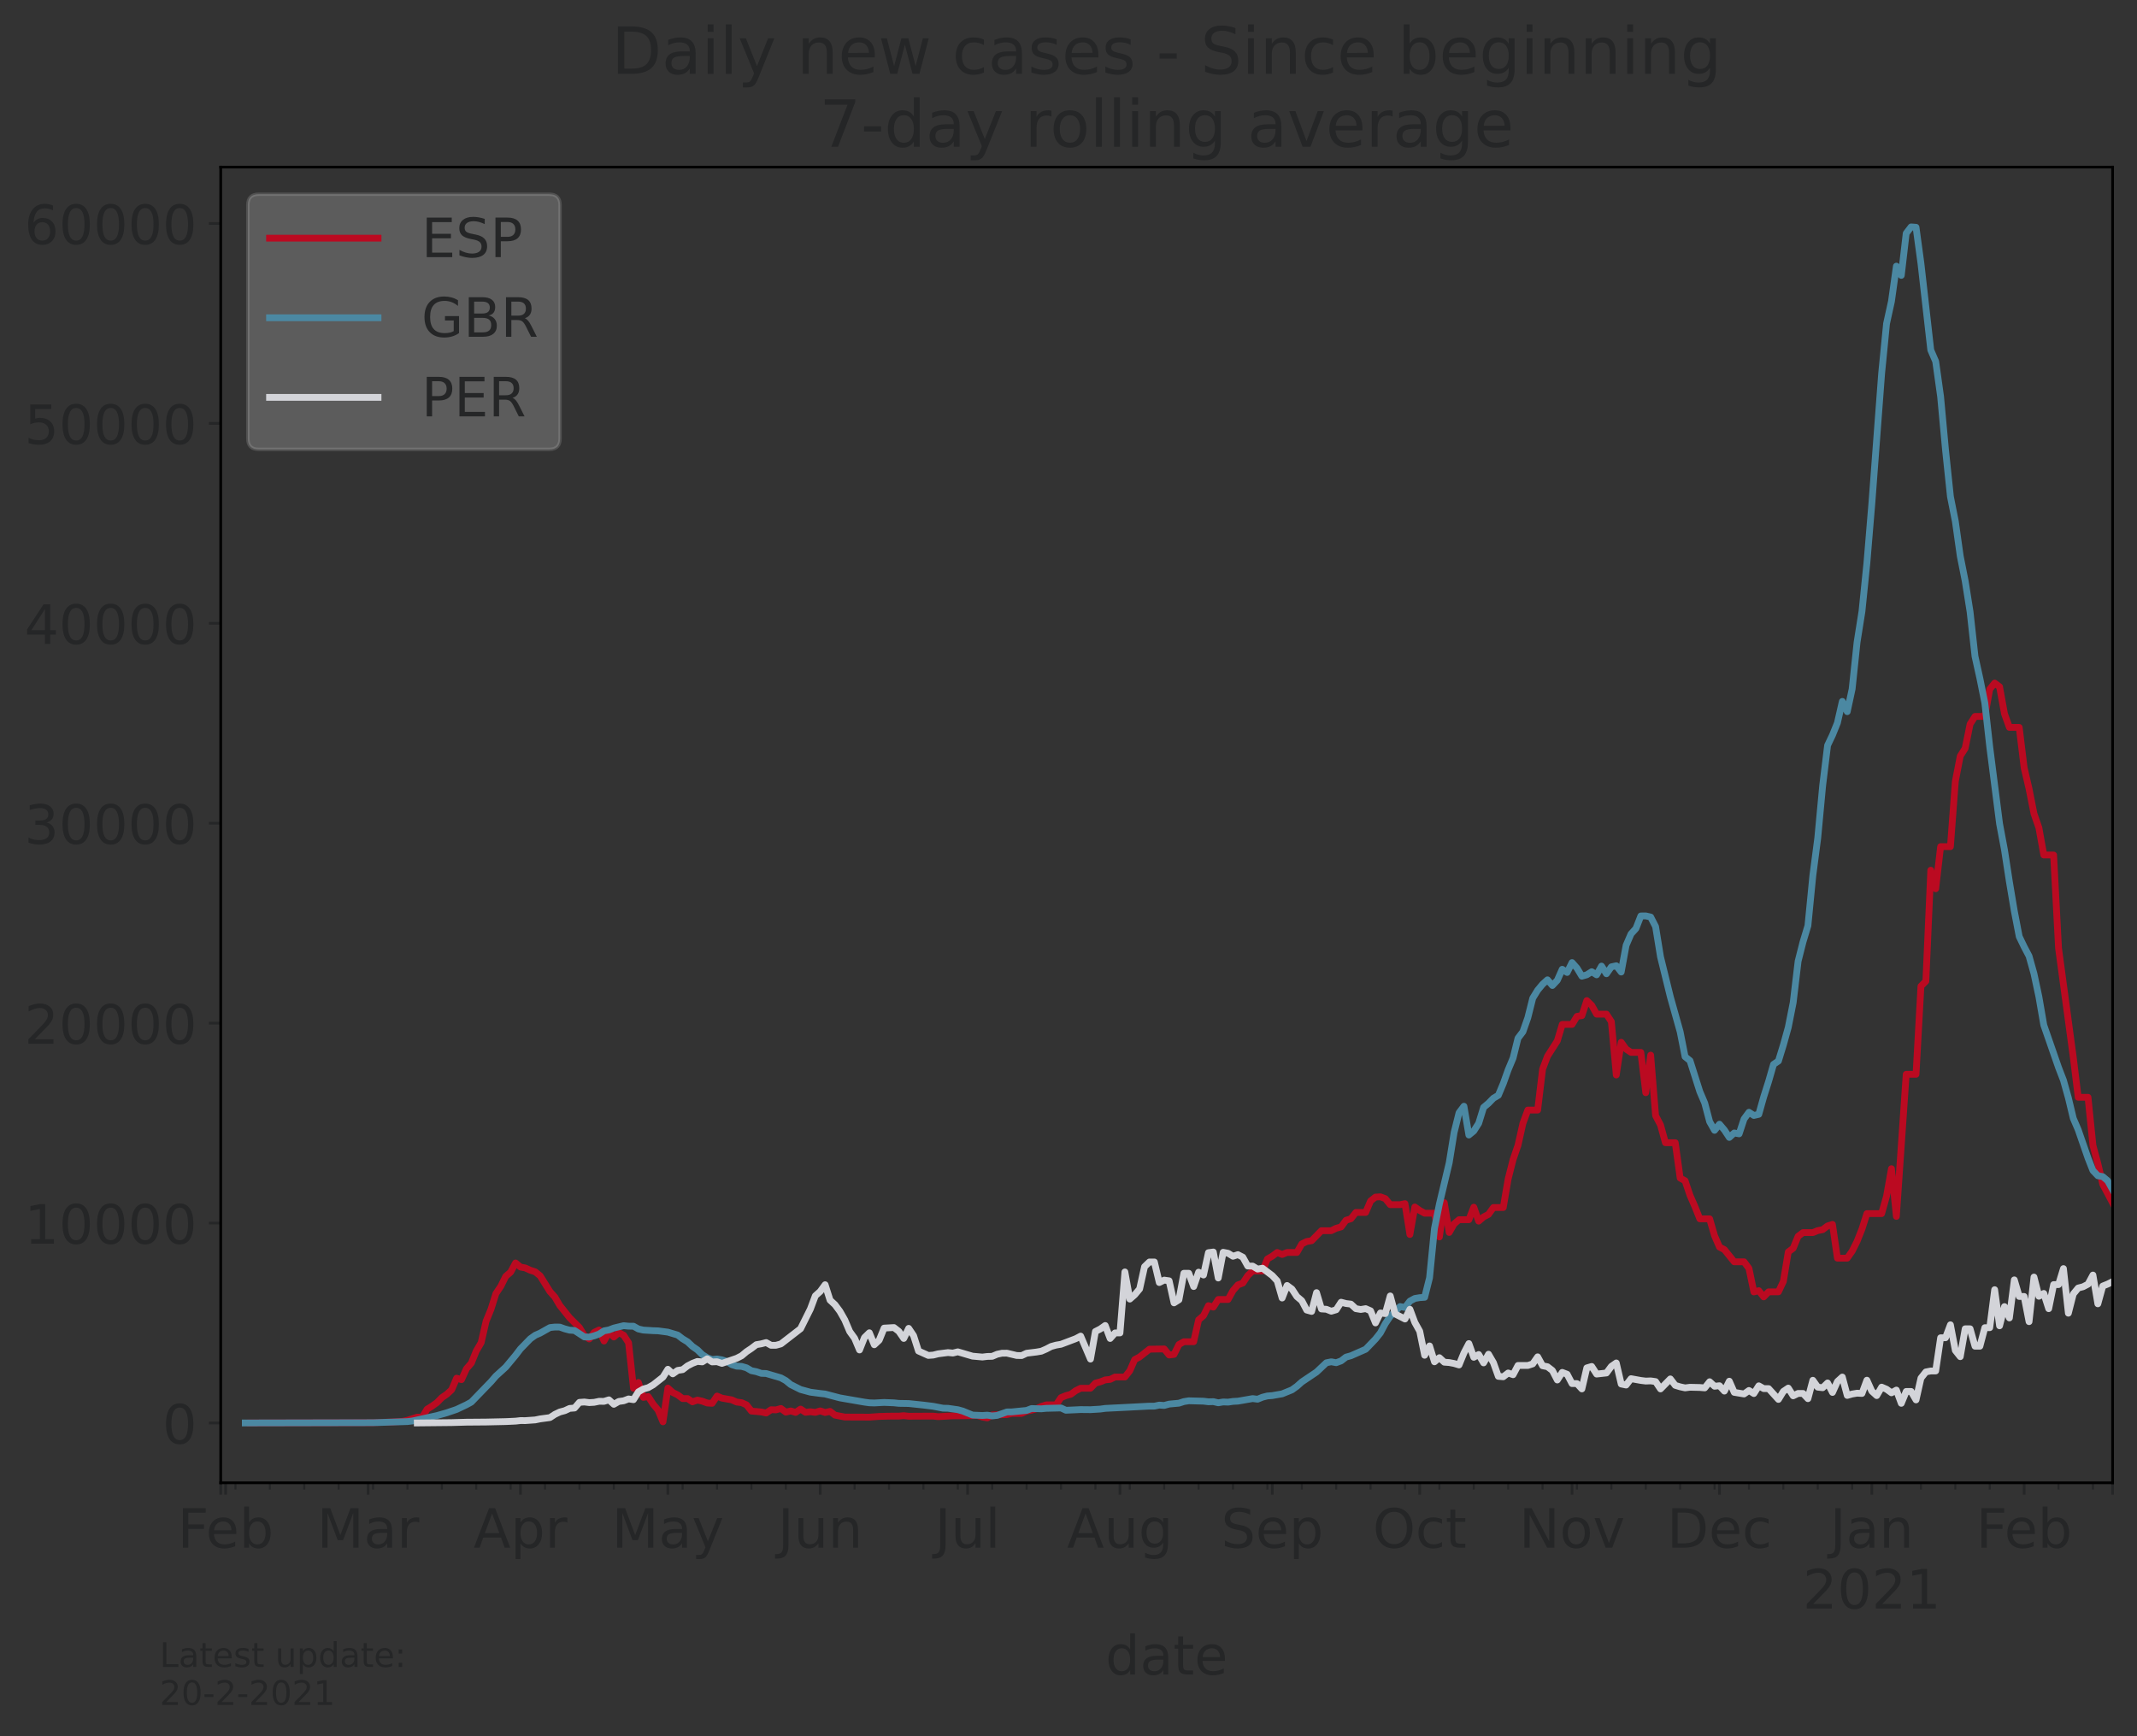 <?xml version="1.0" encoding="utf-8" standalone="no"?>
<!DOCTYPE svg PUBLIC "-//W3C//DTD SVG 1.1//EN"
  "http://www.w3.org/Graphics/SVG/1.1/DTD/svg11.dtd">
<!-- Created with matplotlib (https://matplotlib.org/) -->
<svg height="512.168pt" version="1.1" viewBox="0 0 630.3 512.168" width="630.3pt" xmlns="http://www.w3.org/2000/svg" xmlns:xlink="http://www.w3.org/1999/xlink">
 <rect x="0" y="0" width="630.3" height="512.168" fill="#333333" stroke="none"/>
 <defs>
  <style type="text/css">*{stroke-linecap:butt;stroke-linejoin:round;}</style>
 </defs>
 <g id="figure_1">
  <g id="patch_1">
   <path d="M 0 512.168 
L 630.3 512.168 
L 630.3 0 
L 0 0 
z
" style="fill:none;"/>
  </g>
  <g id="axes_1">
   <g id="patch_2">
    <path d="M 65.1 437.369 
L 623.1 437.369 
L 623.1 49.289 
L 65.1 49.289 
z
" style="fill:none;"/>
   </g>
   <g id="matplotlib.axis_1">
    <g id="xtick_1">
     <g id="line2d_1">
      <defs>
       <path d="M 0 0 
L 0 3.5 
" id="m626cf4c25a" style="stroke:#252627;stroke-width:0.8;"/>
      </defs>
      <g>
       <use style="fill:#252627;stroke:#252627;stroke-width:0.8;" x="65.1" xlink:href="#m626cf4c25a" y="437.369"/>
      </g>
     </g>
    </g>
    <g id="xtick_2">
     <g id="line2d_2">
      <g>
       <use style="fill:#252627;stroke:#252627;stroke-width:0.8;" x="66.549" xlink:href="#m626cf4c25a" y="437.369"/>
      </g>
     </g>
     <g id="text_1">
      <!-- Feb -->
      <g style="fill:#252627;" transform="translate(52.387 456.526)scale(0.16 -0.16)">
       <defs>
        <path d="M 9.812 72.906 
L 51.703 72.906 
L 51.703 64.594 
L 19.672 64.594 
L 19.672 43.109 
L 48.578 43.109 
L 48.578 34.812 
L 19.672 34.812 
L 19.672 0 
L 9.812 0 
z
" id="DejaVuSans-70"/>
        <path d="M 56.203 29.594 
L 56.203 25.203 
L 14.891 25.203 
Q 15.484 15.922 20.484 11.062 
Q 25.484 6.203 34.422 6.203 
Q 39.594 6.203 44.453 7.469 
Q 49.312 8.734 54.109 11.281 
L 54.109 2.781 
Q 49.266 0.734 44.188 -0.344 
Q 39.109 -1.422 33.891 -1.422 
Q 20.797 -1.422 13.156 6.188 
Q 5.516 13.812 5.516 26.812 
Q 5.516 40.234 12.766 48.109 
Q 20.016 56 32.328 56 
Q 43.359 56 49.781 48.891 
Q 56.203 41.797 56.203 29.594 
z
M 47.219 32.234 
Q 47.125 39.594 43.094 43.984 
Q 39.062 48.391 32.422 48.391 
Q 24.906 48.391 20.391 44.141 
Q 15.875 39.891 15.188 32.172 
z
" id="DejaVuSans-101"/>
        <path d="M 48.688 27.297 
Q 48.688 37.203 44.609 42.844 
Q 40.531 48.484 33.406 48.484 
Q 26.266 48.484 22.188 42.844 
Q 18.109 37.203 18.109 27.297 
Q 18.109 17.391 22.188 11.75 
Q 26.266 6.109 33.406 6.109 
Q 40.531 6.109 44.609 11.75 
Q 48.688 17.391 48.688 27.297 
z
M 18.109 46.391 
Q 20.953 51.266 25.266 53.625 
Q 29.594 56 35.594 56 
Q 45.562 56 51.781 48.094 
Q 58.016 40.188 58.016 27.297 
Q 58.016 14.406 51.781 6.484 
Q 45.562 -1.422 35.594 -1.422 
Q 29.594 -1.422 25.266 0.953 
Q 20.953 3.328 18.109 8.203 
L 18.109 0 
L 9.078 0 
L 9.078 75.984 
L 18.109 75.984 
z
" id="DejaVuSans-98"/>
       </defs>
       <use xlink:href="#DejaVuSans-70"/>
       <use x="52.02" xlink:href="#DejaVuSans-101"/>
       <use x="113.543" xlink:href="#DejaVuSans-98"/>
      </g>
     </g>
    </g>
    <g id="xtick_3">
     <g id="line2d_3">
      <g>
       <use style="fill:#252627;stroke:#252627;stroke-width:0.8;" x="108.581" xlink:href="#m626cf4c25a" y="437.369"/>
      </g>
     </g>
     <g id="text_2">
      <!-- Mar -->
      <g style="fill:#252627;" transform="translate(93.487 456.526)scale(0.16 -0.16)">
       <defs>
        <path d="M 9.812 72.906 
L 24.516 72.906 
L 43.109 23.297 
L 61.812 72.906 
L 76.516 72.906 
L 76.516 0 
L 66.891 0 
L 66.891 64.016 
L 48.094 14.016 
L 38.188 14.016 
L 19.391 64.016 
L 19.391 0 
L 9.812 0 
z
" id="DejaVuSans-77"/>
        <path d="M 34.281 27.484 
Q 23.391 27.484 19.188 25 
Q 14.984 22.516 14.984 16.5 
Q 14.984 11.719 18.141 8.906 
Q 21.297 6.109 26.703 6.109 
Q 34.188 6.109 38.703 11.406 
Q 43.219 16.703 43.219 25.484 
L 43.219 27.484 
z
M 52.203 31.203 
L 52.203 0 
L 43.219 0 
L 43.219 8.297 
Q 40.141 3.328 35.547 0.953 
Q 30.953 -1.422 24.312 -1.422 
Q 15.922 -1.422 10.953 3.297 
Q 6 8.016 6 15.922 
Q 6 25.141 12.172 29.828 
Q 18.359 34.516 30.609 34.516 
L 43.219 34.516 
L 43.219 35.406 
Q 43.219 41.609 39.141 45 
Q 35.062 48.391 27.688 48.391 
Q 23 48.391 18.547 47.266 
Q 14.109 46.141 10.016 43.891 
L 10.016 52.203 
Q 14.938 54.109 19.578 55.047 
Q 24.219 56 28.609 56 
Q 40.484 56 46.344 49.844 
Q 52.203 43.703 52.203 31.203 
z
" id="DejaVuSans-97"/>
        <path d="M 41.109 46.297 
Q 39.594 47.172 37.812 47.578 
Q 36.031 48 33.891 48 
Q 26.266 48 22.188 43.047 
Q 18.109 38.094 18.109 28.812 
L 18.109 0 
L 9.078 0 
L 9.078 54.688 
L 18.109 54.688 
L 18.109 46.188 
Q 20.953 51.172 25.484 53.578 
Q 30.031 56 36.531 56 
Q 37.453 56 38.578 55.875 
Q 39.703 55.766 41.062 55.516 
z
" id="DejaVuSans-114"/>
       </defs>
       <use xlink:href="#DejaVuSans-77"/>
       <use x="86.279" xlink:href="#DejaVuSans-97"/>
       <use x="147.559" xlink:href="#DejaVuSans-114"/>
      </g>
     </g>
    </g>
    <g id="xtick_4">
     <g id="line2d_4">
      <g>
       <use style="fill:#252627;stroke:#252627;stroke-width:0.8;" x="153.51" xlink:href="#m626cf4c25a" y="437.369"/>
      </g>
     </g>
     <g id="text_3">
      <!-- Apr -->
      <g style="fill:#252627;" transform="translate(139.67 456.526)scale(0.16 -0.16)">
       <defs>
        <path d="M 34.188 63.188 
L 20.797 26.906 
L 47.609 26.906 
z
M 28.609 72.906 
L 39.797 72.906 
L 67.578 0 
L 57.328 0 
L 50.688 18.703 
L 17.828 18.703 
L 11.188 0 
L 0.781 0 
z
" id="DejaVuSans-65"/>
        <path d="M 18.109 8.203 
L 18.109 -20.797 
L 9.078 -20.797 
L 9.078 54.688 
L 18.109 54.688 
L 18.109 46.391 
Q 20.953 51.266 25.266 53.625 
Q 29.594 56 35.594 56 
Q 45.562 56 51.781 48.094 
Q 58.016 40.188 58.016 27.297 
Q 58.016 14.406 51.781 6.484 
Q 45.562 -1.422 35.594 -1.422 
Q 29.594 -1.422 25.266 0.953 
Q 20.953 3.328 18.109 8.203 
z
M 48.688 27.297 
Q 48.688 37.203 44.609 42.844 
Q 40.531 48.484 33.406 48.484 
Q 26.266 48.484 22.188 42.844 
Q 18.109 37.203 18.109 27.297 
Q 18.109 17.391 22.188 11.75 
Q 26.266 6.109 33.406 6.109 
Q 40.531 6.109 44.609 11.75 
Q 48.688 17.391 48.688 27.297 
z
" id="DejaVuSans-112"/>
       </defs>
       <use xlink:href="#DejaVuSans-65"/>
       <use x="68.408" xlink:href="#DejaVuSans-112"/>
       <use x="131.885" xlink:href="#DejaVuSans-114"/>
      </g>
     </g>
    </g>
    <g id="xtick_5">
     <g id="line2d_5">
      <g>
       <use style="fill:#252627;stroke:#252627;stroke-width:0.8;" x="196.991" xlink:href="#m626cf4c25a" y="437.369"/>
      </g>
     </g>
     <g id="text_4">
      <!-- May -->
      <g style="fill:#252627;" transform="translate(180.451 456.526)scale(0.16 -0.16)">
       <defs>
        <path d="M 32.172 -5.078 
Q 28.375 -14.844 24.75 -17.812 
Q 21.141 -20.797 15.094 -20.797 
L 7.906 -20.797 
L 7.906 -13.281 
L 13.188 -13.281 
Q 16.891 -13.281 18.938 -11.516 
Q 21 -9.766 23.484 -3.219 
L 25.094 0.875 
L 2.984 54.688 
L 12.5 54.688 
L 29.594 11.922 
L 46.688 54.688 
L 56.203 54.688 
z
" id="DejaVuSans-121"/>
       </defs>
       <use xlink:href="#DejaVuSans-77"/>
       <use x="86.279" xlink:href="#DejaVuSans-97"/>
       <use x="147.559" xlink:href="#DejaVuSans-121"/>
      </g>
     </g>
    </g>
    <g id="xtick_6">
     <g id="line2d_6">
      <g>
       <use style="fill:#252627;stroke:#252627;stroke-width:0.8;" x="241.921" xlink:href="#m626cf4c25a" y="437.369"/>
      </g>
     </g>
     <g id="text_5">
      <!-- Jun -->
      <g style="fill:#252627;" transform="translate(229.421 456.526)scale(0.16 -0.16)">
       <defs>
        <path d="M 9.812 72.906 
L 19.672 72.906 
L 19.672 5.078 
Q 19.672 -8.109 14.672 -14.062 
Q 9.672 -20.016 -1.422 -20.016 
L -5.172 -20.016 
L -5.172 -11.719 
L -2.094 -11.719 
Q 4.438 -11.719 7.125 -8.047 
Q 9.812 -4.391 9.812 5.078 
z
" id="DejaVuSans-74"/>
        <path d="M 8.5 21.578 
L 8.5 54.688 
L 17.484 54.688 
L 17.484 21.922 
Q 17.484 14.156 20.5 10.266 
Q 23.531 6.391 29.594 6.391 
Q 36.859 6.391 41.078 11.031 
Q 45.312 15.672 45.312 23.688 
L 45.312 54.688 
L 54.297 54.688 
L 54.297 0 
L 45.312 0 
L 45.312 8.406 
Q 42.047 3.422 37.719 1 
Q 33.406 -1.422 27.688 -1.422 
Q 18.266 -1.422 13.375 4.438 
Q 8.5 10.297 8.5 21.578 
z
M 31.109 56 
z
" id="DejaVuSans-117"/>
        <path d="M 54.891 33.016 
L 54.891 0 
L 45.906 0 
L 45.906 32.719 
Q 45.906 40.484 42.875 44.328 
Q 39.844 48.188 33.797 48.188 
Q 26.516 48.188 22.312 43.547 
Q 18.109 38.922 18.109 30.906 
L 18.109 0 
L 9.078 0 
L 9.078 54.688 
L 18.109 54.688 
L 18.109 46.188 
Q 21.344 51.125 25.703 53.562 
Q 30.078 56 35.797 56 
Q 45.219 56 50.047 50.172 
Q 54.891 44.344 54.891 33.016 
z
" id="DejaVuSans-110"/>
       </defs>
       <use xlink:href="#DejaVuSans-74"/>
       <use x="29.492" xlink:href="#DejaVuSans-117"/>
       <use x="92.871" xlink:href="#DejaVuSans-110"/>
      </g>
     </g>
    </g>
    <g id="xtick_7">
     <g id="line2d_7">
      <g>
       <use style="fill:#252627;stroke:#252627;stroke-width:0.8;" x="285.401" xlink:href="#m626cf4c25a" y="437.369"/>
      </g>
     </g>
     <g id="text_6">
      <!-- Jul -->
      <g style="fill:#252627;" transform="translate(275.749 456.526)scale(0.16 -0.16)">
       <defs>
        <path d="M 9.422 75.984 
L 18.406 75.984 
L 18.406 0 
L 9.422 0 
z
" id="DejaVuSans-108"/>
       </defs>
       <use xlink:href="#DejaVuSans-74"/>
       <use x="29.492" xlink:href="#DejaVuSans-117"/>
       <use x="92.871" xlink:href="#DejaVuSans-108"/>
      </g>
     </g>
    </g>
    <g id="xtick_8">
     <g id="line2d_8">
      <g>
       <use style="fill:#252627;stroke:#252627;stroke-width:0.8;" x="330.331" xlink:href="#m626cf4c25a" y="437.369"/>
      </g>
     </g>
     <g id="text_7">
      <!-- Aug -->
      <g style="fill:#252627;" transform="translate(314.71 456.526)scale(0.16 -0.16)">
       <defs>
        <path d="M 45.406 27.984 
Q 45.406 37.75 41.375 43.109 
Q 37.359 48.484 30.078 48.484 
Q 22.859 48.484 18.828 43.109 
Q 14.797 37.75 14.797 27.984 
Q 14.797 18.266 18.828 12.891 
Q 22.859 7.516 30.078 7.516 
Q 37.359 7.516 41.375 12.891 
Q 45.406 18.266 45.406 27.984 
z
M 54.391 6.781 
Q 54.391 -7.172 48.188 -13.984 
Q 42 -20.797 29.203 -20.797 
Q 24.469 -20.797 20.266 -20.094 
Q 16.062 -19.391 12.109 -17.922 
L 12.109 -9.188 
Q 16.062 -11.328 19.922 -12.344 
Q 23.781 -13.375 27.781 -13.375 
Q 36.625 -13.375 41.016 -8.766 
Q 45.406 -4.156 45.406 5.172 
L 45.406 9.625 
Q 42.625 4.781 38.281 2.391 
Q 33.938 0 27.875 0 
Q 17.828 0 11.672 7.656 
Q 5.516 15.328 5.516 27.984 
Q 5.516 40.672 11.672 48.328 
Q 17.828 56 27.875 56 
Q 33.938 56 38.281 53.609 
Q 42.625 51.219 45.406 46.391 
L 45.406 54.688 
L 54.391 54.688 
z
" id="DejaVuSans-103"/>
       </defs>
       <use xlink:href="#DejaVuSans-65"/>
       <use x="68.408" xlink:href="#DejaVuSans-117"/>
       <use x="131.787" xlink:href="#DejaVuSans-103"/>
      </g>
     </g>
    </g>
    <g id="xtick_9">
     <g id="line2d_9">
      <g>
       <use style="fill:#252627;stroke:#252627;stroke-width:0.8;" x="375.261" xlink:href="#m626cf4c25a" y="437.369"/>
      </g>
     </g>
     <g id="text_8">
      <!-- Sep -->
      <g style="fill:#252627;" transform="translate(360.181 456.526)scale(0.16 -0.16)">
       <defs>
        <path d="M 53.516 70.516 
L 53.516 60.891 
Q 47.906 63.578 42.922 64.891 
Q 37.938 66.219 33.297 66.219 
Q 25.25 66.219 20.875 63.094 
Q 16.5 59.969 16.5 54.203 
Q 16.5 49.359 19.406 46.891 
Q 22.312 44.438 30.422 42.922 
L 36.375 41.703 
Q 47.406 39.594 52.656 34.297 
Q 57.906 29 57.906 20.125 
Q 57.906 9.516 50.797 4.047 
Q 43.703 -1.422 29.984 -1.422 
Q 24.812 -1.422 18.969 -0.25 
Q 13.141 0.922 6.891 3.219 
L 6.891 13.375 
Q 12.891 10.016 18.656 8.297 
Q 24.422 6.594 29.984 6.594 
Q 38.422 6.594 43.016 9.906 
Q 47.609 13.234 47.609 19.391 
Q 47.609 24.75 44.312 27.781 
Q 41.016 30.812 33.5 32.328 
L 27.484 33.5 
Q 16.453 35.688 11.516 40.375 
Q 6.594 45.062 6.594 53.422 
Q 6.594 63.094 13.406 68.656 
Q 20.219 74.219 32.172 74.219 
Q 37.312 74.219 42.625 73.281 
Q 47.953 72.359 53.516 70.516 
z
" id="DejaVuSans-83"/>
       </defs>
       <use xlink:href="#DejaVuSans-83"/>
       <use x="63.477" xlink:href="#DejaVuSans-101"/>
       <use x="125" xlink:href="#DejaVuSans-112"/>
      </g>
     </g>
    </g>
    <g id="xtick_10">
     <g id="line2d_10">
      <g>
       <use style="fill:#252627;stroke:#252627;stroke-width:0.8;" x="418.742" xlink:href="#m626cf4c25a" y="437.369"/>
      </g>
     </g>
     <g id="text_9">
      <!-- Oct -->
      <g style="fill:#252627;" transform="translate(404.909 456.526)scale(0.16 -0.16)">
       <defs>
        <path d="M 39.406 66.219 
Q 28.656 66.219 22.328 58.203 
Q 16.016 50.203 16.016 36.375 
Q 16.016 22.609 22.328 14.594 
Q 28.656 6.594 39.406 6.594 
Q 50.141 6.594 56.422 14.594 
Q 62.703 22.609 62.703 36.375 
Q 62.703 50.203 56.422 58.203 
Q 50.141 66.219 39.406 66.219 
z
M 39.406 74.219 
Q 54.734 74.219 63.906 63.938 
Q 73.094 53.656 73.094 36.375 
Q 73.094 19.141 63.906 8.859 
Q 54.734 -1.422 39.406 -1.422 
Q 24.031 -1.422 14.812 8.828 
Q 5.609 19.094 5.609 36.375 
Q 5.609 53.656 14.812 63.938 
Q 24.031 74.219 39.406 74.219 
z
" id="DejaVuSans-79"/>
        <path d="M 48.781 52.594 
L 48.781 44.188 
Q 44.969 46.297 41.141 47.344 
Q 37.312 48.391 33.406 48.391 
Q 24.656 48.391 19.812 42.844 
Q 14.984 37.312 14.984 27.297 
Q 14.984 17.281 19.812 11.734 
Q 24.656 6.203 33.406 6.203 
Q 37.312 6.203 41.141 7.25 
Q 44.969 8.297 48.781 10.406 
L 48.781 2.094 
Q 45.016 0.344 40.984 -0.531 
Q 36.969 -1.422 32.422 -1.422 
Q 20.062 -1.422 12.781 6.344 
Q 5.516 14.109 5.516 27.297 
Q 5.516 40.672 12.859 48.328 
Q 20.219 56 33.016 56 
Q 37.156 56 41.109 55.141 
Q 45.062 54.297 48.781 52.594 
z
" id="DejaVuSans-99"/>
        <path d="M 18.312 70.219 
L 18.312 54.688 
L 36.812 54.688 
L 36.812 47.703 
L 18.312 47.703 
L 18.312 18.016 
Q 18.312 11.328 20.141 9.422 
Q 21.969 7.516 27.594 7.516 
L 36.812 7.516 
L 36.812 0 
L 27.594 0 
Q 17.188 0 13.234 3.875 
Q 9.281 7.766 9.281 18.016 
L 9.281 47.703 
L 2.688 47.703 
L 2.688 54.688 
L 9.281 54.688 
L 9.281 70.219 
z
" id="DejaVuSans-116"/>
       </defs>
       <use xlink:href="#DejaVuSans-79"/>
       <use x="78.711" xlink:href="#DejaVuSans-99"/>
       <use x="133.691" xlink:href="#DejaVuSans-116"/>
      </g>
     </g>
    </g>
    <g id="xtick_11">
     <g id="line2d_11">
      <g>
       <use style="fill:#252627;stroke:#252627;stroke-width:0.8;" x="463.671" xlink:href="#m626cf4c25a" y="437.369"/>
      </g>
     </g>
     <g id="text_10">
      <!-- Nov -->
      <g style="fill:#252627;" transform="translate(448.056 456.526)scale(0.16 -0.16)">
       <defs>
        <path d="M 9.812 72.906 
L 23.094 72.906 
L 55.422 11.922 
L 55.422 72.906 
L 64.984 72.906 
L 64.984 0 
L 51.703 0 
L 19.391 60.984 
L 19.391 0 
L 9.812 0 
z
" id="DejaVuSans-78"/>
        <path d="M 30.609 48.391 
Q 23.391 48.391 19.188 42.75 
Q 14.984 37.109 14.984 27.297 
Q 14.984 17.484 19.156 11.844 
Q 23.344 6.203 30.609 6.203 
Q 37.797 6.203 41.984 11.859 
Q 46.188 17.531 46.188 27.297 
Q 46.188 37.016 41.984 42.703 
Q 37.797 48.391 30.609 48.391 
z
M 30.609 56 
Q 42.328 56 49.016 48.375 
Q 55.719 40.766 55.719 27.297 
Q 55.719 13.875 49.016 6.219 
Q 42.328 -1.422 30.609 -1.422 
Q 18.844 -1.422 12.172 6.219 
Q 5.516 13.875 5.516 27.297 
Q 5.516 40.766 12.172 48.375 
Q 18.844 56 30.609 56 
z
" id="DejaVuSans-111"/>
        <path d="M 2.984 54.688 
L 12.5 54.688 
L 29.594 8.797 
L 46.688 54.688 
L 56.203 54.688 
L 35.688 0 
L 23.484 0 
z
" id="DejaVuSans-118"/>
       </defs>
       <use xlink:href="#DejaVuSans-78"/>
       <use x="74.805" xlink:href="#DejaVuSans-111"/>
       <use x="135.986" xlink:href="#DejaVuSans-118"/>
      </g>
     </g>
    </g>
    <g id="xtick_12">
     <g id="line2d_12">
      <g>
       <use style="fill:#252627;stroke:#252627;stroke-width:0.8;" x="507.152" xlink:href="#m626cf4c25a" y="437.369"/>
      </g>
     </g>
     <g id="text_11">
      <!-- Dec -->
      <g style="fill:#252627;" transform="translate(491.671 456.526)scale(0.16 -0.16)">
       <defs>
        <path d="M 19.672 64.797 
L 19.672 8.109 
L 31.594 8.109 
Q 46.688 8.109 53.688 14.938 
Q 60.688 21.781 60.688 36.531 
Q 60.688 51.172 53.688 57.984 
Q 46.688 64.797 31.594 64.797 
z
M 9.812 72.906 
L 30.078 72.906 
Q 51.266 72.906 61.172 64.094 
Q 71.094 55.281 71.094 36.531 
Q 71.094 17.672 61.125 8.828 
Q 51.172 0 30.078 0 
L 9.812 0 
z
" id="DejaVuSans-68"/>
       </defs>
       <use xlink:href="#DejaVuSans-68"/>
       <use x="77.002" xlink:href="#DejaVuSans-101"/>
       <use x="138.525" xlink:href="#DejaVuSans-99"/>
      </g>
     </g>
    </g>
    <g id="xtick_13">
     <g id="line2d_13">
      <g>
       <use style="fill:#252627;stroke:#252627;stroke-width:0.8;" x="552.082" xlink:href="#m626cf4c25a" y="437.369"/>
      </g>
     </g>
     <g id="text_12">
      <!-- Jan -->
      <g style="fill:#252627;" transform="translate(539.749 456.526)scale(0.16 -0.16)">
       <use xlink:href="#DejaVuSans-74"/>
       <use x="29.492" xlink:href="#DejaVuSans-97"/>
       <use x="90.771" xlink:href="#DejaVuSans-110"/>
      </g>
      <!-- 2021 -->
      <g style="fill:#252627;" transform="translate(531.722 474.443)scale(0.16 -0.16)">
       <defs>
        <path d="M 19.188 8.297 
L 53.609 8.297 
L 53.609 0 
L 7.328 0 
L 7.328 8.297 
Q 12.938 14.109 22.625 23.891 
Q 32.328 33.688 34.812 36.531 
Q 39.547 41.844 41.422 45.531 
Q 43.312 49.219 43.312 52.781 
Q 43.312 58.594 39.234 62.25 
Q 35.156 65.922 28.609 65.922 
Q 23.969 65.922 18.812 64.312 
Q 13.672 62.703 7.812 59.422 
L 7.812 69.391 
Q 13.766 71.781 18.938 73 
Q 24.125 74.219 28.422 74.219 
Q 39.75 74.219 46.484 68.547 
Q 53.219 62.891 53.219 53.422 
Q 53.219 48.922 51.531 44.891 
Q 49.859 40.875 45.406 35.406 
Q 44.188 33.984 37.641 27.219 
Q 31.109 20.453 19.188 8.297 
z
" id="DejaVuSans-50"/>
        <path d="M 31.781 66.406 
Q 24.172 66.406 20.328 58.906 
Q 16.5 51.422 16.5 36.375 
Q 16.5 21.391 20.328 13.891 
Q 24.172 6.391 31.781 6.391 
Q 39.453 6.391 43.281 13.891 
Q 47.125 21.391 47.125 36.375 
Q 47.125 51.422 43.281 58.906 
Q 39.453 66.406 31.781 66.406 
z
M 31.781 74.219 
Q 44.047 74.219 50.516 64.516 
Q 56.984 54.828 56.984 36.375 
Q 56.984 17.969 50.516 8.266 
Q 44.047 -1.422 31.781 -1.422 
Q 19.531 -1.422 13.062 8.266 
Q 6.594 17.969 6.594 36.375 
Q 6.594 54.828 13.062 64.516 
Q 19.531 74.219 31.781 74.219 
z
" id="DejaVuSans-48"/>
        <path d="M 12.406 8.297 
L 28.516 8.297 
L 28.516 63.922 
L 10.984 60.406 
L 10.984 69.391 
L 28.422 72.906 
L 38.281 72.906 
L 38.281 8.297 
L 54.391 8.297 
L 54.391 0 
L 12.406 0 
z
" id="DejaVuSans-49"/>
       </defs>
       <use xlink:href="#DejaVuSans-50"/>
       <use x="63.623" xlink:href="#DejaVuSans-48"/>
       <use x="127.246" xlink:href="#DejaVuSans-50"/>
       <use x="190.869" xlink:href="#DejaVuSans-49"/>
      </g>
     </g>
    </g>
    <g id="xtick_14">
     <g id="line2d_14">
      <g>
       <use style="fill:#252627;stroke:#252627;stroke-width:0.8;" x="597.012" xlink:href="#m626cf4c25a" y="437.369"/>
      </g>
     </g>
     <g id="text_13">
      <!-- Feb -->
      <g style="fill:#252627;" transform="translate(582.849 456.526)scale(0.16 -0.16)">
       <use xlink:href="#DejaVuSans-70"/>
       <use x="52.02" xlink:href="#DejaVuSans-101"/>
       <use x="113.543" xlink:href="#DejaVuSans-98"/>
      </g>
     </g>
    </g>
    <g id="xtick_15">
     <g id="line2d_15">
      <g>
       <use style="fill:#252627;stroke:#252627;stroke-width:0.8;" x="623.1" xlink:href="#m626cf4c25a" y="437.369"/>
      </g>
     </g>
    </g>
    <g id="xtick_16">
     <g id="line2d_16">
      <defs>
       <path d="M 0 0 
L 0 2 
" id="m5a79049191" style="stroke:#252627;stroke-width:0.6;"/>
      </defs>
      <g>
       <use style="fill:#252627;stroke:#252627;stroke-width:0.6;" x="69.448" xlink:href="#m5a79049191" y="437.369"/>
      </g>
     </g>
    </g>
    <g id="xtick_17">
     <g id="line2d_17">
      <g>
       <use style="fill:#252627;stroke:#252627;stroke-width:0.6;" x="79.594" xlink:href="#m5a79049191" y="437.369"/>
      </g>
     </g>
    </g>
    <g id="xtick_18">
     <g id="line2d_18">
      <g>
       <use style="fill:#252627;stroke:#252627;stroke-width:0.6;" x="89.739" xlink:href="#m5a79049191" y="437.369"/>
      </g>
     </g>
    </g>
    <g id="xtick_19">
     <g id="line2d_19">
      <g>
       <use style="fill:#252627;stroke:#252627;stroke-width:0.6;" x="99.884" xlink:href="#m5a79049191" y="437.369"/>
      </g>
     </g>
    </g>
    <g id="xtick_20">
     <g id="line2d_20">
      <g>
       <use style="fill:#252627;stroke:#252627;stroke-width:0.6;" x="110.03" xlink:href="#m5a79049191" y="437.369"/>
      </g>
     </g>
    </g>
    <g id="xtick_21">
     <g id="line2d_21">
      <g>
       <use style="fill:#252627;stroke:#252627;stroke-width:0.6;" x="120.175" xlink:href="#m5a79049191" y="437.369"/>
      </g>
     </g>
    </g>
    <g id="xtick_22">
     <g id="line2d_22">
      <g>
       <use style="fill:#252627;stroke:#252627;stroke-width:0.6;" x="130.321" xlink:href="#m5a79049191" y="437.369"/>
      </g>
     </g>
    </g>
    <g id="xtick_23">
     <g id="line2d_23">
      <g>
       <use style="fill:#252627;stroke:#252627;stroke-width:0.6;" x="140.466" xlink:href="#m5a79049191" y="437.369"/>
      </g>
     </g>
    </g>
    <g id="xtick_24">
     <g id="line2d_24">
      <g>
       <use style="fill:#252627;stroke:#252627;stroke-width:0.6;" x="150.612" xlink:href="#m5a79049191" y="437.369"/>
      </g>
     </g>
    </g>
    <g id="xtick_25">
     <g id="line2d_25">
      <g>
       <use style="fill:#252627;stroke:#252627;stroke-width:0.6;" x="160.757" xlink:href="#m5a79049191" y="437.369"/>
      </g>
     </g>
    </g>
    <g id="xtick_26">
     <g id="line2d_26">
      <g>
       <use style="fill:#252627;stroke:#252627;stroke-width:0.6;" x="170.903" xlink:href="#m5a79049191" y="437.369"/>
      </g>
     </g>
    </g>
    <g id="xtick_27">
     <g id="line2d_27">
      <g>
       <use style="fill:#252627;stroke:#252627;stroke-width:0.6;" x="181.048" xlink:href="#m5a79049191" y="437.369"/>
      </g>
     </g>
    </g>
    <g id="xtick_28">
     <g id="line2d_28">
      <g>
       <use style="fill:#252627;stroke:#252627;stroke-width:0.6;" x="191.194" xlink:href="#m5a79049191" y="437.369"/>
      </g>
     </g>
    </g>
    <g id="xtick_29">
     <g id="line2d_29">
      <g>
       <use style="fill:#252627;stroke:#252627;stroke-width:0.6;" x="201.339" xlink:href="#m5a79049191" y="437.369"/>
      </g>
     </g>
    </g>
    <g id="xtick_30">
     <g id="line2d_30">
      <g>
       <use style="fill:#252627;stroke:#252627;stroke-width:0.6;" x="211.484" xlink:href="#m5a79049191" y="437.369"/>
      </g>
     </g>
    </g>
    <g id="xtick_31">
     <g id="line2d_31">
      <g>
       <use style="fill:#252627;stroke:#252627;stroke-width:0.6;" x="221.63" xlink:href="#m5a79049191" y="437.369"/>
      </g>
     </g>
    </g>
    <g id="xtick_32">
     <g id="line2d_32">
      <g>
       <use style="fill:#252627;stroke:#252627;stroke-width:0.6;" x="231.775" xlink:href="#m5a79049191" y="437.369"/>
      </g>
     </g>
    </g>
    <g id="xtick_33">
     <g id="line2d_33">
      <g>
       <use style="fill:#252627;stroke:#252627;stroke-width:0.6;" x="252.066" xlink:href="#m5a79049191" y="437.369"/>
      </g>
     </g>
    </g>
    <g id="xtick_34">
     <g id="line2d_34">
      <g>
       <use style="fill:#252627;stroke:#252627;stroke-width:0.6;" x="262.212" xlink:href="#m5a79049191" y="437.369"/>
      </g>
     </g>
    </g>
    <g id="xtick_35">
     <g id="line2d_35">
      <g>
       <use style="fill:#252627;stroke:#252627;stroke-width:0.6;" x="272.357" xlink:href="#m5a79049191" y="437.369"/>
      </g>
     </g>
    </g>
    <g id="xtick_36">
     <g id="line2d_36">
      <g>
       <use style="fill:#252627;stroke:#252627;stroke-width:0.6;" x="282.503" xlink:href="#m5a79049191" y="437.369"/>
      </g>
     </g>
    </g>
    <g id="xtick_37">
     <g id="line2d_37">
      <g>
       <use style="fill:#252627;stroke:#252627;stroke-width:0.6;" x="292.648" xlink:href="#m5a79049191" y="437.369"/>
      </g>
     </g>
    </g>
    <g id="xtick_38">
     <g id="line2d_38">
      <g>
       <use style="fill:#252627;stroke:#252627;stroke-width:0.6;" x="302.794" xlink:href="#m5a79049191" y="437.369"/>
      </g>
     </g>
    </g>
    <g id="xtick_39">
     <g id="line2d_39">
      <g>
       <use style="fill:#252627;stroke:#252627;stroke-width:0.6;" x="312.939" xlink:href="#m5a79049191" y="437.369"/>
      </g>
     </g>
    </g>
    <g id="xtick_40">
     <g id="line2d_40">
      <g>
       <use style="fill:#252627;stroke:#252627;stroke-width:0.6;" x="323.084" xlink:href="#m5a79049191" y="437.369"/>
      </g>
     </g>
    </g>
    <g id="xtick_41">
     <g id="line2d_41">
      <g>
       <use style="fill:#252627;stroke:#252627;stroke-width:0.6;" x="333.23" xlink:href="#m5a79049191" y="437.369"/>
      </g>
     </g>
    </g>
    <g id="xtick_42">
     <g id="line2d_42">
      <g>
       <use style="fill:#252627;stroke:#252627;stroke-width:0.6;" x="343.375" xlink:href="#m5a79049191" y="437.369"/>
      </g>
     </g>
    </g>
    <g id="xtick_43">
     <g id="line2d_43">
      <g>
       <use style="fill:#252627;stroke:#252627;stroke-width:0.6;" x="353.521" xlink:href="#m5a79049191" y="437.369"/>
      </g>
     </g>
    </g>
    <g id="xtick_44">
     <g id="line2d_44">
      <g>
       <use style="fill:#252627;stroke:#252627;stroke-width:0.6;" x="363.666" xlink:href="#m5a79049191" y="437.369"/>
      </g>
     </g>
    </g>
    <g id="xtick_45">
     <g id="line2d_45">
      <g>
       <use style="fill:#252627;stroke:#252627;stroke-width:0.6;" x="373.812" xlink:href="#m5a79049191" y="437.369"/>
      </g>
     </g>
    </g>
    <g id="xtick_46">
     <g id="line2d_46">
      <g>
       <use style="fill:#252627;stroke:#252627;stroke-width:0.6;" x="383.957" xlink:href="#m5a79049191" y="437.369"/>
      </g>
     </g>
    </g>
    <g id="xtick_47">
     <g id="line2d_47">
      <g>
       <use style="fill:#252627;stroke:#252627;stroke-width:0.6;" x="394.103" xlink:href="#m5a79049191" y="437.369"/>
      </g>
     </g>
    </g>
    <g id="xtick_48">
     <g id="line2d_48">
      <g>
       <use style="fill:#252627;stroke:#252627;stroke-width:0.6;" x="404.248" xlink:href="#m5a79049191" y="437.369"/>
      </g>
     </g>
    </g>
    <g id="xtick_49">
     <g id="line2d_49">
      <g>
       <use style="fill:#252627;stroke:#252627;stroke-width:0.6;" x="414.394" xlink:href="#m5a79049191" y="437.369"/>
      </g>
     </g>
    </g>
    <g id="xtick_50">
     <g id="line2d_50">
      <g>
       <use style="fill:#252627;stroke:#252627;stroke-width:0.6;" x="424.539" xlink:href="#m5a79049191" y="437.369"/>
      </g>
     </g>
    </g>
    <g id="xtick_51">
     <g id="line2d_51">
      <g>
       <use style="fill:#252627;stroke:#252627;stroke-width:0.6;" x="434.684" xlink:href="#m5a79049191" y="437.369"/>
      </g>
     </g>
    </g>
    <g id="xtick_52">
     <g id="line2d_52">
      <g>
       <use style="fill:#252627;stroke:#252627;stroke-width:0.6;" x="444.83" xlink:href="#m5a79049191" y="437.369"/>
      </g>
     </g>
    </g>
    <g id="xtick_53">
     <g id="line2d_53">
      <g>
       <use style="fill:#252627;stroke:#252627;stroke-width:0.6;" x="454.975" xlink:href="#m5a79049191" y="437.369"/>
      </g>
     </g>
    </g>
    <g id="xtick_54">
     <g id="line2d_54">
      <g>
       <use style="fill:#252627;stroke:#252627;stroke-width:0.6;" x="465.121" xlink:href="#m5a79049191" y="437.369"/>
      </g>
     </g>
    </g>
    <g id="xtick_55">
     <g id="line2d_55">
      <g>
       <use style="fill:#252627;stroke:#252627;stroke-width:0.6;" x="475.266" xlink:href="#m5a79049191" y="437.369"/>
      </g>
     </g>
    </g>
    <g id="xtick_56">
     <g id="line2d_56">
      <g>
       <use style="fill:#252627;stroke:#252627;stroke-width:0.6;" x="485.412" xlink:href="#m5a79049191" y="437.369"/>
      </g>
     </g>
    </g>
    <g id="xtick_57">
     <g id="line2d_57">
      <g>
       <use style="fill:#252627;stroke:#252627;stroke-width:0.6;" x="495.557" xlink:href="#m5a79049191" y="437.369"/>
      </g>
     </g>
    </g>
    <g id="xtick_58">
     <g id="line2d_58">
      <g>
       <use style="fill:#252627;stroke:#252627;stroke-width:0.6;" x="505.703" xlink:href="#m5a79049191" y="437.369"/>
      </g>
     </g>
    </g>
    <g id="xtick_59">
     <g id="line2d_59">
      <g>
       <use style="fill:#252627;stroke:#252627;stroke-width:0.6;" x="515.848" xlink:href="#m5a79049191" y="437.369"/>
      </g>
     </g>
    </g>
    <g id="xtick_60">
     <g id="line2d_60">
      <g>
       <use style="fill:#252627;stroke:#252627;stroke-width:0.6;" x="525.994" xlink:href="#m5a79049191" y="437.369"/>
      </g>
     </g>
    </g>
    <g id="xtick_61">
     <g id="line2d_61">
      <g>
       <use style="fill:#252627;stroke:#252627;stroke-width:0.6;" x="536.139" xlink:href="#m5a79049191" y="437.369"/>
      </g>
     </g>
    </g>
    <g id="xtick_62">
     <g id="line2d_62">
      <g>
       <use style="fill:#252627;stroke:#252627;stroke-width:0.6;" x="546.284" xlink:href="#m5a79049191" y="437.369"/>
      </g>
     </g>
    </g>
    <g id="xtick_63">
     <g id="line2d_63">
      <g>
       <use style="fill:#252627;stroke:#252627;stroke-width:0.6;" x="556.43" xlink:href="#m5a79049191" y="437.369"/>
      </g>
     </g>
    </g>
    <g id="xtick_64">
     <g id="line2d_64">
      <g>
       <use style="fill:#252627;stroke:#252627;stroke-width:0.6;" x="566.575" xlink:href="#m5a79049191" y="437.369"/>
      </g>
     </g>
    </g>
    <g id="xtick_65">
     <g id="line2d_65">
      <g>
       <use style="fill:#252627;stroke:#252627;stroke-width:0.6;" x="576.721" xlink:href="#m5a79049191" y="437.369"/>
      </g>
     </g>
    </g>
    <g id="xtick_66">
     <g id="line2d_66">
      <g>
       <use style="fill:#252627;stroke:#252627;stroke-width:0.6;" x="586.866" xlink:href="#m5a79049191" y="437.369"/>
      </g>
     </g>
    </g>
    <g id="xtick_67">
     <g id="line2d_67">
      <g>
       <use style="fill:#252627;stroke:#252627;stroke-width:0.6;" x="607.157" xlink:href="#m5a79049191" y="437.369"/>
      </g>
     </g>
    </g>
    <g id="xtick_68">
     <g id="line2d_68">
      <g>
       <use style="fill:#252627;stroke:#252627;stroke-width:0.6;" x="617.303" xlink:href="#m5a79049191" y="437.369"/>
      </g>
     </g>
    </g>
    <g id="text_14">
     <!-- date -->
     <g style="fill:#252627;" transform="translate(326.06 493.928)scale(0.16 -0.16)">
      <defs>
       <path d="M 45.406 46.391 
L 45.406 75.984 
L 54.391 75.984 
L 54.391 0 
L 45.406 0 
L 45.406 8.203 
Q 42.578 3.328 38.25 0.953 
Q 33.938 -1.422 27.875 -1.422 
Q 17.969 -1.422 11.734 6.484 
Q 5.516 14.406 5.516 27.297 
Q 5.516 40.188 11.734 48.094 
Q 17.969 56 27.875 56 
Q 33.938 56 38.25 53.625 
Q 42.578 51.266 45.406 46.391 
z
M 14.797 27.297 
Q 14.797 17.391 18.875 11.75 
Q 22.953 6.109 30.078 6.109 
Q 37.203 6.109 41.297 11.75 
Q 45.406 17.391 45.406 27.297 
Q 45.406 37.203 41.297 42.844 
Q 37.203 48.484 30.078 48.484 
Q 22.953 48.484 18.875 42.844 
Q 14.797 37.203 14.797 27.297 
z
" id="DejaVuSans-100"/>
      </defs>
      <use xlink:href="#DejaVuSans-100"/>
      <use x="63.477" xlink:href="#DejaVuSans-97"/>
      <use x="124.756" xlink:href="#DejaVuSans-116"/>
      <use x="163.965" xlink:href="#DejaVuSans-101"/>
     </g>
    </g>
   </g>
   <g id="matplotlib.axis_2">
    <g id="ytick_1">
     <g id="line2d_69">
      <defs>
       <path d="M 0 0 
L -3.5 0 
" id="mce55abe3e8" style="stroke:#252627;stroke-width:0.8;"/>
      </defs>
      <g>
       <use style="fill:#252627;stroke:#252627;stroke-width:0.8;" x="65.1" xlink:href="#mce55abe3e8" y="419.729"/>
      </g>
     </g>
     <g id="text_15">
      <!-- 0 -->
      <g style="fill:#252627;" transform="translate(47.92 425.808)scale(0.16 -0.16)">
       <use xlink:href="#DejaVuSans-48"/>
      </g>
     </g>
    </g>
    <g id="ytick_2">
     <g id="line2d_70">
      <g>
       <use style="fill:#252627;stroke:#252627;stroke-width:0.8;" x="65.1" xlink:href="#mce55abe3e8" y="360.76"/>
      </g>
     </g>
     <g id="text_16">
      <!-- 10000 -->
      <g style="fill:#252627;" transform="translate(7.2 366.839)scale(0.16 -0.16)">
       <use xlink:href="#DejaVuSans-49"/>
       <use x="63.623" xlink:href="#DejaVuSans-48"/>
       <use x="127.246" xlink:href="#DejaVuSans-48"/>
       <use x="190.869" xlink:href="#DejaVuSans-48"/>
       <use x="254.492" xlink:href="#DejaVuSans-48"/>
      </g>
     </g>
    </g>
    <g id="ytick_3">
     <g id="line2d_71">
      <g>
       <use style="fill:#252627;stroke:#252627;stroke-width:0.8;" x="65.1" xlink:href="#mce55abe3e8" y="301.792"/>
      </g>
     </g>
     <g id="text_17">
      <!-- 20000 -->
      <g style="fill:#252627;" transform="translate(7.2 307.871)scale(0.16 -0.16)">
       <use xlink:href="#DejaVuSans-50"/>
       <use x="63.623" xlink:href="#DejaVuSans-48"/>
       <use x="127.246" xlink:href="#DejaVuSans-48"/>
       <use x="190.869" xlink:href="#DejaVuSans-48"/>
       <use x="254.492" xlink:href="#DejaVuSans-48"/>
      </g>
     </g>
    </g>
    <g id="ytick_4">
     <g id="line2d_72">
      <g>
       <use style="fill:#252627;stroke:#252627;stroke-width:0.8;" x="65.1" xlink:href="#mce55abe3e8" y="242.823"/>
      </g>
     </g>
     <g id="text_18">
      <!-- 30000 -->
      <g style="fill:#252627;" transform="translate(7.2 248.902)scale(0.16 -0.16)">
       <defs>
        <path d="M 40.578 39.312 
Q 47.656 37.797 51.625 33 
Q 55.609 28.219 55.609 21.188 
Q 55.609 10.406 48.188 4.484 
Q 40.766 -1.422 27.094 -1.422 
Q 22.516 -1.422 17.656 -0.516 
Q 12.797 0.391 7.625 2.203 
L 7.625 11.719 
Q 11.719 9.328 16.594 8.109 
Q 21.484 6.891 26.812 6.891 
Q 36.078 6.891 40.938 10.547 
Q 45.797 14.203 45.797 21.188 
Q 45.797 27.641 41.281 31.266 
Q 36.766 34.906 28.719 34.906 
L 20.219 34.906 
L 20.219 43.016 
L 29.109 43.016 
Q 36.375 43.016 40.234 45.922 
Q 44.094 48.828 44.094 54.297 
Q 44.094 59.906 40.109 62.906 
Q 36.141 65.922 28.719 65.922 
Q 24.656 65.922 20.016 65.031 
Q 15.375 64.156 9.812 62.312 
L 9.812 71.094 
Q 15.438 72.656 20.344 73.438 
Q 25.25 74.219 29.594 74.219 
Q 40.828 74.219 47.359 69.109 
Q 53.906 64.016 53.906 55.328 
Q 53.906 49.266 50.438 45.094 
Q 46.969 40.922 40.578 39.312 
z
" id="DejaVuSans-51"/>
       </defs>
       <use xlink:href="#DejaVuSans-51"/>
       <use x="63.623" xlink:href="#DejaVuSans-48"/>
       <use x="127.246" xlink:href="#DejaVuSans-48"/>
       <use x="190.869" xlink:href="#DejaVuSans-48"/>
       <use x="254.492" xlink:href="#DejaVuSans-48"/>
      </g>
     </g>
    </g>
    <g id="ytick_5">
     <g id="line2d_73">
      <g>
       <use style="fill:#252627;stroke:#252627;stroke-width:0.8;" x="65.1" xlink:href="#mce55abe3e8" y="183.855"/>
      </g>
     </g>
     <g id="text_19">
      <!-- 40000 -->
      <g style="fill:#252627;" transform="translate(7.2 189.934)scale(0.16 -0.16)">
       <defs>
        <path d="M 37.797 64.312 
L 12.891 25.391 
L 37.797 25.391 
z
M 35.203 72.906 
L 47.609 72.906 
L 47.609 25.391 
L 58.016 25.391 
L 58.016 17.188 
L 47.609 17.188 
L 47.609 0 
L 37.797 0 
L 37.797 17.188 
L 4.891 17.188 
L 4.891 26.703 
z
" id="DejaVuSans-52"/>
       </defs>
       <use xlink:href="#DejaVuSans-52"/>
       <use x="63.623" xlink:href="#DejaVuSans-48"/>
       <use x="127.246" xlink:href="#DejaVuSans-48"/>
       <use x="190.869" xlink:href="#DejaVuSans-48"/>
       <use x="254.492" xlink:href="#DejaVuSans-48"/>
      </g>
     </g>
    </g>
    <g id="ytick_6">
     <g id="line2d_74">
      <g>
       <use style="fill:#252627;stroke:#252627;stroke-width:0.8;" x="65.1" xlink:href="#mce55abe3e8" y="124.886"/>
      </g>
     </g>
     <g id="text_20">
      <!-- 50000 -->
      <g style="fill:#252627;" transform="translate(7.2 130.965)scale(0.16 -0.16)">
       <defs>
        <path d="M 10.797 72.906 
L 49.516 72.906 
L 49.516 64.594 
L 19.828 64.594 
L 19.828 46.734 
Q 21.969 47.469 24.109 47.828 
Q 26.266 48.188 28.422 48.188 
Q 40.625 48.188 47.75 41.5 
Q 54.891 34.812 54.891 23.391 
Q 54.891 11.625 47.562 5.094 
Q 40.234 -1.422 26.906 -1.422 
Q 22.312 -1.422 17.547 -0.641 
Q 12.797 0.141 7.719 1.703 
L 7.719 11.625 
Q 12.109 9.234 16.797 8.062 
Q 21.484 6.891 26.703 6.891 
Q 35.156 6.891 40.078 11.328 
Q 45.016 15.766 45.016 23.391 
Q 45.016 31 40.078 35.438 
Q 35.156 39.891 26.703 39.891 
Q 22.75 39.891 18.812 39.016 
Q 14.891 38.141 10.797 36.281 
z
" id="DejaVuSans-53"/>
       </defs>
       <use xlink:href="#DejaVuSans-53"/>
       <use x="63.623" xlink:href="#DejaVuSans-48"/>
       <use x="127.246" xlink:href="#DejaVuSans-48"/>
       <use x="190.869" xlink:href="#DejaVuSans-48"/>
       <use x="254.492" xlink:href="#DejaVuSans-48"/>
      </g>
     </g>
    </g>
    <g id="ytick_7">
     <g id="line2d_75">
      <g>
       <use style="fill:#252627;stroke:#252627;stroke-width:0.8;" x="65.1" xlink:href="#mce55abe3e8" y="65.918"/>
      </g>
     </g>
     <g id="text_21">
      <!-- 60000 -->
      <g style="fill:#252627;" transform="translate(7.2 71.997)scale(0.16 -0.16)">
       <defs>
        <path d="M 33.016 40.375 
Q 26.375 40.375 22.484 35.828 
Q 18.609 31.297 18.609 23.391 
Q 18.609 15.531 22.484 10.953 
Q 26.375 6.391 33.016 6.391 
Q 39.656 6.391 43.531 10.953 
Q 47.406 15.531 47.406 23.391 
Q 47.406 31.297 43.531 35.828 
Q 39.656 40.375 33.016 40.375 
z
M 52.594 71.297 
L 52.594 62.312 
Q 48.875 64.062 45.094 64.984 
Q 41.312 65.922 37.594 65.922 
Q 27.828 65.922 22.672 59.328 
Q 17.531 52.734 16.797 39.406 
Q 19.672 43.656 24.016 45.922 
Q 28.375 48.188 33.594 48.188 
Q 44.578 48.188 50.953 41.516 
Q 57.328 34.859 57.328 23.391 
Q 57.328 12.156 50.688 5.359 
Q 44.047 -1.422 33.016 -1.422 
Q 20.359 -1.422 13.672 8.266 
Q 6.984 17.969 6.984 36.375 
Q 6.984 53.656 15.188 63.938 
Q 23.391 74.219 37.203 74.219 
Q 40.922 74.219 44.703 73.484 
Q 48.484 72.75 52.594 71.297 
z
" id="DejaVuSans-54"/>
       </defs>
       <use xlink:href="#DejaVuSans-54"/>
       <use x="63.623" xlink:href="#DejaVuSans-48"/>
       <use x="127.246" xlink:href="#DejaVuSans-48"/>
       <use x="190.869" xlink:href="#DejaVuSans-48"/>
       <use x="254.492" xlink:href="#DejaVuSans-48"/>
      </g>
     </g>
    </g>
   </g>
   <g id="line2d_76">
    <path clip-path="url(#paff280364b)" d="M 73.796 419.728 
L 110.03 419.629 
L 115.827 419.419 
L 118.726 419.233 
L 120.175 418.926 
L 123.074 417.998 
L 124.523 418.029 
L 125.973 415.658 
L 127.422 414.766 
L 128.871 413.727 
L 130.321 412.257 
L 131.77 411.26 
L 133.219 409.929 
L 134.669 406.515 
L 136.118 406.943 
L 137.568 403.737 
L 139.017 402.064 
L 140.466 398.505 
L 141.916 396.026 
L 143.365 389.735 
L 144.814 386.182 
L 146.264 381.56 
L 147.713 379.41 
L 149.162 376.478 
L 150.612 375.233 
L 152.061 372.522 
L 153.51 373.731 
L 154.96 374.004 
L 156.409 374.677 
L 157.858 375.138 
L 159.308 376.315 
L 162.206 380.962 
L 163.656 382.577 
L 165.105 385.058 
L 168.004 388.679 
L 170.903 391.572 
L 172.352 393.952 
L 173.801 394.942 
L 175.251 393.003 
L 176.7 392.295 
L 178.149 395.553 
L 179.599 392.904 
L 181.048 394.363 
L 182.497 393.078 
L 183.947 393.829 
L 185.396 396.077 
L 186.845 409.493 
L 188.295 407.784 
L 189.744 412.181 
L 191.194 411.932 
L 192.643 414.173 
L 194.092 415.914 
L 195.542 419.383 
L 196.991 409.43 
L 198.44 410.734 
L 199.89 411.446 
L 201.339 412.53 
L 202.788 412.521 
L 204.238 413.488 
L 205.687 412.979 
L 207.136 413.292 
L 208.586 413.835 
L 210.035 413.93 
L 211.484 411.789 
L 212.934 412.399 
L 215.832 412.911 
L 217.282 413.557 
L 218.731 413.731 
L 220.181 414.381 
L 221.63 416.216 
L 224.529 416.474 
L 225.978 416.783 
L 227.427 415.819 
L 228.877 415.86 
L 230.326 415.454 
L 231.775 416.533 
L 233.225 416.172 
L 234.674 416.609 
L 236.123 415.627 
L 237.573 416.578 
L 239.022 416.411 
L 240.471 416.606 
L 241.921 416.159 
L 243.37 416.635 
L 244.819 416.303 
L 246.269 417.409 
L 249.168 417.975 
L 256.414 418.004 
L 259.313 417.795 
L 262.212 417.714 
L 265.11 417.704 
L 266.56 417.571 
L 268.009 417.736 
L 272.357 417.711 
L 275.256 417.704 
L 276.705 417.86 
L 281.053 417.624 
L 283.952 417.607 
L 288.3 417.505 
L 289.749 417.98 
L 291.199 418.234 
L 292.648 417.354 
L 296.996 417.241 
L 298.445 416.896 
L 301.344 416.896 
L 302.794 416.221 
L 304.243 415.947 
L 305.692 415.533 
L 307.142 414.844 
L 308.591 414.382 
L 311.49 414.382 
L 312.939 412.246 
L 314.388 411.663 
L 315.838 411.257 
L 317.287 410.2 
L 318.736 409.48 
L 321.635 409.48 
L 323.084 407.981 
L 324.534 407.585 
L 325.983 407.017 
L 327.432 406.87 
L 328.882 406.165 
L 331.781 406.165 
L 333.23 404.336 
L 334.679 401.024 
L 336.129 400.247 
L 339.027 397.961 
L 343.375 397.889 
L 344.825 399.681 
L 346.274 399.497 
L 347.723 396.58 
L 349.173 395.761 
L 352.071 395.761 
L 353.521 389.316 
L 354.97 388.068 
L 356.419 385.12 
L 357.869 385.551 
L 359.318 383.302 
L 362.217 383.302 
L 363.666 380.68 
L 365.116 378.993 
L 366.565 378.466 
L 368.014 376.26 
L 369.464 374.886 
L 372.362 374.886 
L 373.812 371.356 
L 375.261 370.515 
L 376.71 369.433 
L 378.16 370.022 
L 379.609 369.435 
L 382.508 369.435 
L 383.957 366.917 
L 385.406 366.202 
L 386.856 365.962 
L 389.755 363.004 
L 392.653 363.004 
L 394.103 362.293 
L 395.552 361.894 
L 397.001 359.934 
L 398.451 359.49 
L 399.9 357.632 
L 402.799 357.632 
L 404.248 354.242 
L 405.697 353.094 
L 407.147 353.014 
L 408.596 353.551 
L 410.045 355.334 
L 412.944 355.334 
L 414.394 355.034 
L 415.843 364.131 
L 417.292 356.016 
L 418.742 357.055 
L 420.191 357.853 
L 423.09 357.853 
L 424.539 364.849 
L 425.988 354.742 
L 427.438 363.529 
L 428.887 360.999 
L 430.336 359.766 
L 433.235 359.766 
L 434.684 356.08 
L 436.134 360.191 
L 437.583 358.945 
L 439.032 358.191 
L 440.482 356.171 
L 443.381 356.171 
L 444.83 347.719 
L 446.279 342.029 
L 447.729 337.814 
L 449.178 331.354 
L 450.627 327.425 
L 453.526 327.425 
L 454.975 315.379 
L 456.425 311.55 
L 459.323 307.013 
L 460.773 302.174 
L 463.671 302.174 
L 465.121 299.789 
L 466.57 299.578 
L 468.019 295.133 
L 469.469 296.541 
L 470.918 299.135 
L 473.817 299.135 
L 475.266 301.353 
L 476.716 317.08 
L 478.165 307.435 
L 479.614 309.454 
L 481.064 310.419 
L 483.962 310.419 
L 485.412 322.308 
L 486.861 311.223 
L 488.31 329.059 
L 489.76 331.82 
L 491.209 337.056 
L 494.108 337.056 
L 495.557 347.491 
L 497.006 348.275 
L 498.456 352.568 
L 499.905 355.89 
L 501.355 359.515 
L 504.253 359.515 
L 505.703 364.491 
L 507.152 367.837 
L 508.601 368.587 
L 511.5 372.184 
L 514.399 372.184 
L 515.848 374.12 
L 517.297 381.076 
L 518.747 380.703 
L 520.196 382.533 
L 521.645 381.039 
L 524.544 381.039 
L 525.994 377.982 
L 527.443 369.282 
L 528.892 368.183 
L 530.342 364.665 
L 531.791 363.573 
L 534.69 363.573 
L 536.139 362.98 
L 537.588 362.705 
L 539.038 361.604 
L 540.487 361.156 
L 541.936 371.109 
L 544.835 371.109 
L 546.284 369.046 
L 547.734 366.153 
L 549.183 362.505 
L 550.632 357.969 
L 554.981 357.969 
L 556.43 352.816 
L 557.879 344.719 
L 559.329 358.801 
L 562.227 316.875 
L 565.126 316.875 
L 566.575 290.893 
L 568.025 289.429 
L 569.474 256.685 
L 570.923 262.146 
L 572.373 249.728 
L 575.271 249.728 
L 576.721 230.466 
L 578.17 223.008 
L 579.619 220.728 
L 581.069 213.585 
L 582.518 211.321 
L 585.417 211.321 
L 586.866 203.288 
L 588.316 201.482 
L 589.765 202.57 
L 591.214 210.537 
L 592.664 214.553 
L 595.562 214.553 
L 597.012 226.461 
L 598.461 232.671 
L 599.91 239.99 
L 601.36 244.151 
L 602.809 252.198 
L 605.708 252.198 
L 607.157 279.653 
L 611.505 311.876 
L 612.955 323.657 
L 615.853 323.657 
L 617.303 337.846 
L 618.752 343.191 
L 620.201 349.328 
L 623.1 354.79 
L 623.1 354.79 
" style="fill:none;stroke:#bb0a21;stroke-linecap:square;stroke-width:2;"/>
   </g>
   <g id="line2d_77">
    <path clip-path="url(#paff280364b)" d="M 72.347 419.721 
L 110.03 419.641 
L 120.175 419.311 
L 121.625 419.139 
L 128.871 417.544 
L 131.77 416.719 
L 134.669 415.733 
L 137.568 414.361 
L 139.017 413.564 
L 144.814 407.567 
L 146.264 405.89 
L 149.162 403.252 
L 152.061 399.773 
L 153.51 397.872 
L 156.409 394.895 
L 157.858 393.858 
L 159.308 393.22 
L 162.206 391.585 
L 163.656 391.426 
L 165.105 391.445 
L 166.555 391.962 
L 168.004 392.35 
L 169.453 392.443 
L 172.352 394.338 
L 173.801 394.391 
L 175.251 394.023 
L 176.7 393.498 
L 178.149 392.552 
L 179.599 392.282 
L 181.048 391.725 
L 183.947 391.024 
L 185.396 391.171 
L 186.845 391.179 
L 188.295 391.998 
L 189.744 392.324 
L 192.643 392.501 
L 194.092 392.547 
L 196.991 392.93 
L 199.89 393.798 
L 201.339 394.911 
L 202.788 395.785 
L 204.238 397.145 
L 205.687 398.15 
L 207.136 399.563 
L 208.586 400.473 
L 210.035 401.025 
L 211.484 400.851 
L 212.934 401.099 
L 214.383 401.551 
L 215.832 402.522 
L 217.282 402.969 
L 218.731 403.035 
L 220.181 403.453 
L 221.63 404.305 
L 223.079 404.589 
L 224.529 405.084 
L 225.978 405.138 
L 230.326 406.415 
L 231.775 407.227 
L 233.225 408.405 
L 236.123 409.855 
L 239.022 410.642 
L 241.921 411.024 
L 243.37 411.183 
L 247.718 412.326 
L 254.965 413.58 
L 256.414 413.775 
L 257.864 413.822 
L 260.762 413.668 
L 263.661 413.785 
L 265.11 413.942 
L 268.009 413.99 
L 272.357 414.449 
L 275.256 414.805 
L 278.155 415.368 
L 279.604 415.395 
L 282.503 415.807 
L 283.952 416.209 
L 286.851 417.393 
L 289.749 417.516 
L 291.199 417.421 
L 292.648 417.641 
L 294.097 417.49 
L 296.996 416.47 
L 298.445 416.451 
L 302.794 416.021 
L 304.243 415.469 
L 307.142 415.549 
L 308.591 415.411 
L 312.939 415.304 
L 314.388 415.973 
L 317.287 415.841 
L 318.736 415.772 
L 321.635 415.801 
L 324.534 415.625 
L 325.983 415.423 
L 333.23 415.059 
L 339.027 414.756 
L 340.477 414.759 
L 341.926 414.451 
L 343.375 414.556 
L 344.825 414.155 
L 347.723 413.888 
L 349.173 413.416 
L 350.622 413.182 
L 354.97 413.297 
L 356.419 413.472 
L 357.869 413.433 
L 359.318 413.77 
L 360.768 413.526 
L 362.217 413.579 
L 363.666 413.364 
L 365.116 413.289 
L 369.464 412.532 
L 370.913 412.719 
L 372.362 412.126 
L 373.812 411.757 
L 375.261 411.647 
L 378.16 411.137 
L 381.058 409.959 
L 382.508 408.919 
L 383.957 407.625 
L 388.305 404.704 
L 391.204 401.972 
L 392.653 401.676 
L 394.103 401.951 
L 395.552 401.417 
L 397.001 400.3 
L 398.451 399.896 
L 402.799 397.983 
L 405.697 394.972 
L 407.147 393.136 
L 408.596 390.411 
L 410.045 388.264 
L 412.944 385.381 
L 414.394 385.653 
L 415.843 383.782 
L 417.292 382.999 
L 418.742 382.759 
L 420.191 382.661 
L 421.64 376.903 
L 423.09 362.359 
L 424.539 355.159 
L 427.438 342.98 
L 428.887 334.033 
L 430.336 328.226 
L 431.786 326.297 
L 433.235 334.791 
L 434.684 333.604 
L 436.134 331.336 
L 437.583 326.637 
L 439.032 325.419 
L 440.482 323.929 
L 441.931 323.077 
L 443.381 319.613 
L 444.83 315.553 
L 446.279 312.087 
L 447.729 306.227 
L 449.178 304.322 
L 450.627 300.193 
L 452.077 294.425 
L 453.526 292.064 
L 454.975 290.32 
L 456.425 289.007 
L 457.874 290.686 
L 459.323 289.152 
L 460.773 285.901 
L 462.222 286.839 
L 463.671 283.921 
L 465.121 285.549 
L 466.57 287.947 
L 468.019 287.532 
L 469.469 286.618 
L 470.918 287.541 
L 472.368 284.963 
L 473.817 287.222 
L 475.266 285.175 
L 476.716 284.86 
L 478.165 286.719 
L 479.614 278.84 
L 481.064 275.475 
L 482.513 273.877 
L 483.962 270.173 
L 485.412 270.158 
L 486.861 270.487 
L 488.31 273.313 
L 489.76 282.227 
L 492.658 294.018 
L 495.557 304.346 
L 497.006 311.688 
L 498.456 312.854 
L 501.355 321.979 
L 502.804 325.374 
L 504.253 330.852 
L 505.703 333.411 
L 507.152 331.597 
L 508.601 333.302 
L 510.051 335.497 
L 511.5 334.182 
L 512.949 334.445 
L 514.399 330.058 
L 515.848 328.082 
L 517.297 329.018 
L 518.747 328.683 
L 520.196 323.532 
L 521.645 318.981 
L 523.095 313.948 
L 524.544 312.963 
L 525.994 308.243 
L 527.443 303.034 
L 528.892 295.734 
L 530.342 283.548 
L 531.791 277.84 
L 533.24 273.042 
L 534.69 258.264 
L 536.139 247.195 
L 537.588 231.726 
L 539.038 219.859 
L 540.487 216.813 
L 541.936 213.239 
L 543.386 206.888 
L 544.835 209.913 
L 546.284 203.222 
L 547.734 189.454 
L 549.183 180.312 
L 550.632 166.091 
L 552.082 148.691 
L 554.981 110.169 
L 556.43 95.458 
L 557.879 88.877 
L 559.329 78.501 
L 560.778 81.232 
L 562.227 68.82 
L 563.677 66.929 
L 565.126 67.039 
L 566.575 77.694 
L 569.474 103.247 
L 570.923 106.602 
L 572.373 116.969 
L 573.822 132.697 
L 575.271 146.476 
L 576.721 153.775 
L 578.17 164.047 
L 579.619 171.351 
L 581.069 180.472 
L 582.518 193.583 
L 583.968 200.134 
L 585.417 207.344 
L 586.866 220.288 
L 589.765 242.957 
L 591.214 250.679 
L 592.664 260.094 
L 594.113 268.73 
L 595.562 276.245 
L 597.012 279.257 
L 598.461 282.005 
L 599.91 287.189 
L 601.36 293.993 
L 602.809 302.367 
L 607.157 314.879 
L 608.606 318.641 
L 610.056 323.812 
L 611.505 329.869 
L 612.955 333.244 
L 615.853 341.601 
L 617.303 345.276 
L 618.752 346.797 
L 620.201 347.064 
L 621.651 348.283 
L 623.1 350.894 
L 623.1 350.894 
" style="fill:none;stroke:#4b88a2;stroke-linecap:square;stroke-width:2;"/>
   </g>
   <g id="line2d_78">
    <path clip-path="url(#paff280364b)" d="M 123.074 419.72 
L 133.219 419.616 
L 137.568 419.493 
L 143.365 419.447 
L 149.162 419.317 
L 152.061 419.182 
L 153.51 419.019 
L 154.96 419.026 
L 157.858 418.823 
L 159.308 418.525 
L 162.206 418.137 
L 163.656 417.186 
L 165.105 416.492 
L 166.555 416.105 
L 168.004 415.431 
L 169.453 415.316 
L 170.903 413.644 
L 172.352 413.538 
L 173.801 413.72 
L 175.251 413.634 
L 176.7 413.333 
L 178.149 413.35 
L 179.599 412.898 
L 181.048 414.219 
L 182.497 413.382 
L 183.947 413.179 
L 185.396 412.633 
L 186.845 412.856 
L 188.295 410.537 
L 189.744 409.713 
L 191.194 409.305 
L 192.643 408.48 
L 195.542 406.198 
L 196.991 403.882 
L 198.44 405.237 
L 199.89 404.219 
L 201.339 403.999 
L 202.788 402.882 
L 204.238 402.134 
L 205.687 401.575 
L 207.136 401.711 
L 208.586 400.791 
L 210.035 401.719 
L 211.484 401.659 
L 212.934 402.148 
L 217.282 400.65 
L 218.731 399.91 
L 220.181 398.697 
L 221.63 397.733 
L 223.079 396.627 
L 224.529 396.382 
L 225.978 396.002 
L 227.427 396.813 
L 228.877 396.804 
L 230.326 396.406 
L 236.123 391.921 
L 239.022 386.102 
L 240.471 382.227 
L 241.921 380.928 
L 243.37 378.945 
L 244.819 383.498 
L 246.269 384.837 
L 247.718 386.778 
L 249.168 389.329 
L 250.617 392.739 
L 252.066 394.746 
L 253.516 398.188 
L 254.965 394.533 
L 256.414 393.117 
L 257.864 396.657 
L 259.313 395.307 
L 260.762 391.743 
L 263.661 391.576 
L 265.11 392.7 
L 266.56 394.794 
L 268.009 391.814 
L 269.458 393.96 
L 270.908 398.5 
L 273.806 399.803 
L 275.256 399.696 
L 276.705 399.331 
L 279.604 398.963 
L 281.053 399.104 
L 282.503 398.738 
L 286.851 400.015 
L 289.749 400.277 
L 291.199 400.102 
L 292.648 400.069 
L 294.097 399.456 
L 295.547 399.145 
L 296.996 399.137 
L 299.895 399.823 
L 301.344 399.841 
L 302.794 399.157 
L 305.692 398.803 
L 307.142 398.552 
L 308.591 397.918 
L 310.04 397.161 
L 311.49 396.761 
L 312.939 396.514 
L 317.287 394.869 
L 318.736 394.099 
L 321.635 400.883 
L 323.084 392.741 
L 324.534 391.998 
L 325.983 390.975 
L 327.432 394.805 
L 328.882 393.167 
L 330.331 393.167 
L 331.781 375.175 
L 333.23 383.183 
L 334.679 381.917 
L 336.129 380.185 
L 337.578 373.627 
L 339.027 372.231 
L 340.477 372.231 
L 341.926 378.304 
L 343.375 377.581 
L 344.825 377.785 
L 346.274 384.301 
L 347.723 383.382 
L 349.173 375.569 
L 350.622 375.569 
L 352.071 379.479 
L 353.521 375.239 
L 354.97 376.081 
L 356.419 369.487 
L 357.869 369.298 
L 359.318 376.966 
L 360.768 369.377 
L 362.217 369.662 
L 363.666 370.549 
L 365.116 370.073 
L 366.565 370.818 
L 368.014 373.432 
L 369.464 373.449 
L 370.913 374.328 
L 372.362 374.071 
L 375.261 376.261 
L 376.71 377.822 
L 378.16 382.873 
L 379.609 379.169 
L 381.058 380.231 
L 382.508 382.438 
L 383.957 383.665 
L 385.406 386.422 
L 386.856 386.824 
L 388.305 381.275 
L 389.755 386.098 
L 391.204 386.182 
L 392.653 386.765 
L 394.103 386.334 
L 395.552 384.108 
L 397.001 384.491 
L 398.451 384.664 
L 399.9 386.006 
L 401.349 386.25 
L 402.799 386.005 
L 404.248 386.642 
L 405.697 390.215 
L 407.147 387.274 
L 408.596 387.469 
L 410.045 382.253 
L 411.495 387.572 
L 414.394 389.059 
L 415.843 386.185 
L 417.292 390.058 
L 418.742 392.659 
L 420.191 399.753 
L 421.64 397.001 
L 423.09 401.683 
L 424.539 400.465 
L 425.988 401.798 
L 427.438 401.903 
L 428.887 402.179 
L 430.336 402.614 
L 431.786 399.07 
L 433.235 396.304 
L 434.684 400.352 
L 436.134 399.532 
L 437.583 402 
L 439.032 399.445 
L 440.482 401.932 
L 441.931 405.973 
L 443.381 406.1 
L 444.83 404.983 
L 446.279 405.49 
L 447.729 402.759 
L 450.627 402.766 
L 452.077 402.292 
L 453.526 400.214 
L 454.975 402.847 
L 456.425 403.135 
L 457.874 404.246 
L 459.323 407.049 
L 460.773 404.803 
L 462.222 405.354 
L 463.671 408.114 
L 465.121 408.114 
L 466.57 409.68 
L 468.019 403.479 
L 469.469 403.054 
L 470.918 405.3 
L 473.817 404.981 
L 475.266 403.024 
L 476.716 402.018 
L 478.165 408.235 
L 479.614 408.538 
L 481.064 406.659 
L 483.962 407.186 
L 485.412 407.364 
L 486.861 407.311 
L 488.31 407.514 
L 489.76 409.683 
L 492.658 406.73 
L 494.108 408.624 
L 495.557 409.065 
L 497.006 409.376 
L 498.456 409.192 
L 501.355 409.258 
L 502.804 409.378 
L 504.253 407.557 
L 505.703 408.895 
L 507.152 408.737 
L 508.601 410.322 
L 510.051 407.399 
L 511.5 410.691 
L 514.399 411.172 
L 515.848 410.141 
L 517.297 411.046 
L 518.747 408.764 
L 520.196 409.59 
L 521.645 409.59 
L 524.544 412.775 
L 525.994 410.411 
L 527.443 409.436 
L 528.892 411.718 
L 530.342 411.013 
L 531.791 411.013 
L 533.24 412.557 
L 534.69 407.13 
L 536.139 409.162 
L 537.588 409.329 
L 539.038 407.916 
L 540.487 410.718 
L 541.936 407.493 
L 543.386 406.175 
L 544.835 411.602 
L 546.284 411.187 
L 547.734 410.94 
L 549.183 411.016 
L 550.632 407.106 
L 552.082 410.332 
L 553.531 411.649 
L 554.981 409.154 
L 556.43 409.773 
L 557.879 410.827 
L 559.329 410.023 
L 560.778 413.932 
L 562.227 410.426 
L 563.677 410.426 
L 565.126 412.921 
L 566.575 406.495 
L 568.025 404.671 
L 569.474 404.386 
L 570.923 404.386 
L 572.373 394.589 
L 573.822 394.589 
L 575.271 390.761 
L 576.721 398.346 
L 578.17 400.171 
L 579.619 391.944 
L 581.069 391.944 
L 582.518 397.082 
L 583.968 397.082 
L 585.417 391.617 
L 586.866 391.617 
L 588.316 380.412 
L 589.765 391.066 
L 591.214 385.396 
L 592.664 388.747 
L 594.113 377.512 
L 595.562 382.409 
L 597.012 382.409 
L 598.461 389.843 
L 599.91 376.683 
L 601.36 382.354 
L 602.809 381.511 
L 604.258 386.013 
L 605.708 378.907 
L 607.157 378.907 
L 608.606 374.187 
L 610.056 387.346 
L 611.505 381.681 
L 612.955 379.919 
L 614.404 379.543 
L 615.853 378.788 
L 617.303 376.09 
L 618.752 384.581 
L 620.201 379.335 
L 621.651 378.758 
L 623.1 378.034 
L 623.1 378.034 
" style="fill:none;stroke:#d3d4d9;stroke-linecap:square;stroke-width:2;"/>
   </g>
   <g id="patch_3">
    <path d="M 65.1 437.369 
L 65.1 49.289 
" style="fill:none;stroke:#000000;stroke-linecap:square;stroke-linejoin:miter;stroke-width:0.8;"/>
   </g>
   <g id="patch_4">
    <path d="M 623.1 437.369 
L 623.1 49.289 
" style="fill:none;stroke:#000000;stroke-linecap:square;stroke-linejoin:miter;stroke-width:0.8;"/>
   </g>
   <g id="patch_5">
    <path d="M 65.1 437.369 
L 623.1 437.369 
" style="fill:none;stroke:#000000;stroke-linecap:square;stroke-linejoin:miter;stroke-width:0.8;"/>
   </g>
   <g id="patch_6">
    <path d="M 65.1 49.289 
L 623.1 49.289 
" style="fill:none;stroke:#000000;stroke-linecap:square;stroke-linejoin:miter;stroke-width:0.8;"/>
   </g>
   <g id="text_22">
    <!-- Latest update:  -->
    <g style="fill:#252627;" transform="translate(47.1 491.691)scale(0.1 -0.1)">
     <defs>
      <path d="M 9.812 72.906 
L 19.672 72.906 
L 19.672 8.297 
L 55.172 8.297 
L 55.172 0 
L 9.812 0 
z
" id="DejaVuSans-76"/>
      <path d="M 44.281 53.078 
L 44.281 44.578 
Q 40.484 46.531 36.375 47.5 
Q 32.281 48.484 27.875 48.484 
Q 21.188 48.484 17.844 46.438 
Q 14.5 44.391 14.5 40.281 
Q 14.5 37.156 16.891 35.375 
Q 19.281 33.594 26.516 31.984 
L 29.594 31.297 
Q 39.156 29.25 43.188 25.516 
Q 47.219 21.781 47.219 15.094 
Q 47.219 7.469 41.188 3.016 
Q 35.156 -1.422 24.609 -1.422 
Q 20.219 -1.422 15.453 -0.562 
Q 10.688 0.297 5.422 2 
L 5.422 11.281 
Q 10.406 8.688 15.234 7.391 
Q 20.062 6.109 24.812 6.109 
Q 31.156 6.109 34.562 8.281 
Q 37.984 10.453 37.984 14.406 
Q 37.984 18.062 35.516 20.016 
Q 33.062 21.969 24.703 23.781 
L 21.578 24.516 
Q 13.234 26.266 9.516 29.906 
Q 5.812 33.547 5.812 39.891 
Q 5.812 47.609 11.281 51.797 
Q 16.75 56 26.812 56 
Q 31.781 56 36.172 55.266 
Q 40.578 54.547 44.281 53.078 
z
" id="DejaVuSans-115"/>
      <path id="DejaVuSans-32"/>
      <path d="M 11.719 12.406 
L 22.016 12.406 
L 22.016 0 
L 11.719 0 
z
M 11.719 51.703 
L 22.016 51.703 
L 22.016 39.312 
L 11.719 39.312 
z
" id="DejaVuSans-58"/>
     </defs>
     <use xlink:href="#DejaVuSans-76"/>
     <use x="55.713" xlink:href="#DejaVuSans-97"/>
     <use x="116.992" xlink:href="#DejaVuSans-116"/>
     <use x="156.201" xlink:href="#DejaVuSans-101"/>
     <use x="217.725" xlink:href="#DejaVuSans-115"/>
     <use x="269.824" xlink:href="#DejaVuSans-116"/>
     <use x="309.033" xlink:href="#DejaVuSans-32"/>
     <use x="340.82" xlink:href="#DejaVuSans-117"/>
     <use x="404.199" xlink:href="#DejaVuSans-112"/>
     <use x="467.676" xlink:href="#DejaVuSans-100"/>
     <use x="531.152" xlink:href="#DejaVuSans-97"/>
     <use x="592.432" xlink:href="#DejaVuSans-116"/>
     <use x="631.641" xlink:href="#DejaVuSans-101"/>
     <use x="693.164" xlink:href="#DejaVuSans-58"/>
     <use x="726.855" xlink:href="#DejaVuSans-32"/>
    </g>
    <!-- 20-2-2021 -->
    <g style="fill:#252627;" transform="translate(47.1 502.889)scale(0.1 -0.1)">
     <defs>
      <path d="M 4.891 31.391 
L 31.203 31.391 
L 31.203 23.391 
L 4.891 23.391 
z
" id="DejaVuSans-45"/>
     </defs>
     <use xlink:href="#DejaVuSans-50"/>
     <use x="63.623" xlink:href="#DejaVuSans-48"/>
     <use x="127.246" xlink:href="#DejaVuSans-45"/>
     <use x="163.33" xlink:href="#DejaVuSans-50"/>
     <use x="226.953" xlink:href="#DejaVuSans-45"/>
     <use x="263.037" xlink:href="#DejaVuSans-50"/>
     <use x="326.66" xlink:href="#DejaVuSans-48"/>
     <use x="390.283" xlink:href="#DejaVuSans-50"/>
     <use x="453.906" xlink:href="#DejaVuSans-49"/>
    </g>
   </g>
   <g id="text_23">
    <!-- Daily new cases - Since beginning -->
    <g style="fill:#252627;" transform="translate(180.37 21.789)scale(0.192 -0.192)">
     <defs>
      <path d="M 9.422 54.688 
L 18.406 54.688 
L 18.406 0 
L 9.422 0 
z
M 9.422 75.984 
L 18.406 75.984 
L 18.406 64.594 
L 9.422 64.594 
z
" id="DejaVuSans-105"/>
      <path d="M 4.203 54.688 
L 13.188 54.688 
L 24.422 12.016 
L 35.594 54.688 
L 46.188 54.688 
L 57.422 12.016 
L 68.609 54.688 
L 77.594 54.688 
L 63.281 0 
L 52.688 0 
L 40.922 44.828 
L 29.109 0 
L 18.5 0 
z
" id="DejaVuSans-119"/>
     </defs>
     <use xlink:href="#DejaVuSans-68"/>
     <use x="77.002" xlink:href="#DejaVuSans-97"/>
     <use x="138.281" xlink:href="#DejaVuSans-105"/>
     <use x="166.064" xlink:href="#DejaVuSans-108"/>
     <use x="193.848" xlink:href="#DejaVuSans-121"/>
     <use x="253.027" xlink:href="#DejaVuSans-32"/>
     <use x="284.814" xlink:href="#DejaVuSans-110"/>
     <use x="348.193" xlink:href="#DejaVuSans-101"/>
     <use x="409.717" xlink:href="#DejaVuSans-119"/>
     <use x="491.504" xlink:href="#DejaVuSans-32"/>
     <use x="523.291" xlink:href="#DejaVuSans-99"/>
     <use x="578.271" xlink:href="#DejaVuSans-97"/>
     <use x="639.551" xlink:href="#DejaVuSans-115"/>
     <use x="691.65" xlink:href="#DejaVuSans-101"/>
     <use x="753.174" xlink:href="#DejaVuSans-115"/>
     <use x="805.273" xlink:href="#DejaVuSans-32"/>
     <use x="837.061" xlink:href="#DejaVuSans-45"/>
     <use x="873.145" xlink:href="#DejaVuSans-32"/>
     <use x="904.932" xlink:href="#DejaVuSans-83"/>
     <use x="968.408" xlink:href="#DejaVuSans-105"/>
     <use x="996.191" xlink:href="#DejaVuSans-110"/>
     <use x="1059.57" xlink:href="#DejaVuSans-99"/>
     <use x="1114.551" xlink:href="#DejaVuSans-101"/>
     <use x="1176.074" xlink:href="#DejaVuSans-32"/>
     <use x="1207.861" xlink:href="#DejaVuSans-98"/>
     <use x="1271.338" xlink:href="#DejaVuSans-101"/>
     <use x="1332.861" xlink:href="#DejaVuSans-103"/>
     <use x="1396.338" xlink:href="#DejaVuSans-105"/>
     <use x="1424.121" xlink:href="#DejaVuSans-110"/>
     <use x="1487.5" xlink:href="#DejaVuSans-110"/>
     <use x="1550.879" xlink:href="#DejaVuSans-105"/>
     <use x="1578.662" xlink:href="#DejaVuSans-110"/>
     <use x="1642.041" xlink:href="#DejaVuSans-103"/>
    </g>
    <!-- 7-day rolling average -->
    <g style="fill:#252627;" transform="translate(241.68 43.289)scale(0.192 -0.192)">
     <defs>
      <path d="M 8.203 72.906 
L 55.078 72.906 
L 55.078 68.703 
L 28.609 0 
L 18.312 0 
L 43.219 64.594 
L 8.203 64.594 
z
" id="DejaVuSans-55"/>
     </defs>
     <use xlink:href="#DejaVuSans-55"/>
     <use x="63.623" xlink:href="#DejaVuSans-45"/>
     <use x="99.707" xlink:href="#DejaVuSans-100"/>
     <use x="163.184" xlink:href="#DejaVuSans-97"/>
     <use x="224.463" xlink:href="#DejaVuSans-121"/>
     <use x="283.643" xlink:href="#DejaVuSans-32"/>
     <use x="315.43" xlink:href="#DejaVuSans-114"/>
     <use x="354.293" xlink:href="#DejaVuSans-111"/>
     <use x="415.475" xlink:href="#DejaVuSans-108"/>
     <use x="443.258" xlink:href="#DejaVuSans-108"/>
     <use x="471.041" xlink:href="#DejaVuSans-105"/>
     <use x="498.824" xlink:href="#DejaVuSans-110"/>
     <use x="562.203" xlink:href="#DejaVuSans-103"/>
     <use x="625.68" xlink:href="#DejaVuSans-32"/>
     <use x="657.467" xlink:href="#DejaVuSans-97"/>
     <use x="718.746" xlink:href="#DejaVuSans-118"/>
     <use x="777.926" xlink:href="#DejaVuSans-101"/>
     <use x="839.449" xlink:href="#DejaVuSans-114"/>
     <use x="880.562" xlink:href="#DejaVuSans-97"/>
     <use x="941.842" xlink:href="#DejaVuSans-103"/>
     <use x="1005.318" xlink:href="#DejaVuSans-101"/>
    </g>
   </g>
   <g id="legend_1">
    <g id="patch_7">
     <path d="M 76.3 132.544 
L 161.993 132.544 
Q 165.192 132.544 165.192 129.344 
L 165.192 60.489 
Q 165.192 57.289 161.993 57.289 
L 76.3 57.289 
Q 73.1 57.289 73.1 60.489 
L 73.1 129.344 
Q 73.1 132.544 76.3 132.544 
z
" style="fill:#ffffff;opacity:0.2;stroke:#cccccc;stroke-linejoin:miter;"/>
    </g>
    <g id="line2d_79">
     <path d="M 79.5 70.246 
L 111.5 70.246 
" style="fill:none;stroke:#bb0a21;stroke-linecap:square;stroke-width:2;"/>
    </g>
    <g id="line2d_80"/>
    <g id="text_24">
     <!-- ESP -->
     <g style="fill:#252627;" transform="translate(124.3 75.846)scale(0.16 -0.16)">
      <defs>
       <path d="M 9.812 72.906 
L 55.906 72.906 
L 55.906 64.594 
L 19.672 64.594 
L 19.672 43.016 
L 54.391 43.016 
L 54.391 34.719 
L 19.672 34.719 
L 19.672 8.297 
L 56.781 8.297 
L 56.781 0 
L 9.812 0 
z
" id="DejaVuSans-69"/>
       <path d="M 19.672 64.797 
L 19.672 37.406 
L 32.078 37.406 
Q 38.969 37.406 42.719 40.969 
Q 46.484 44.531 46.484 51.125 
Q 46.484 57.672 42.719 61.234 
Q 38.969 64.797 32.078 64.797 
z
M 9.812 72.906 
L 32.078 72.906 
Q 44.344 72.906 50.609 67.359 
Q 56.891 61.812 56.891 51.125 
Q 56.891 40.328 50.609 34.812 
Q 44.344 29.297 32.078 29.297 
L 19.672 29.297 
L 19.672 0 
L 9.812 0 
z
" id="DejaVuSans-80"/>
      </defs>
      <use xlink:href="#DejaVuSans-69"/>
      <use x="63.184" xlink:href="#DejaVuSans-83"/>
      <use x="126.66" xlink:href="#DejaVuSans-80"/>
     </g>
    </g>
    <g id="line2d_81">
     <path d="M 79.5 93.731 
L 111.5 93.731 
" style="fill:none;stroke:#4b88a2;stroke-linecap:square;stroke-width:2;"/>
    </g>
    <g id="line2d_82"/>
    <g id="text_25">
     <!-- GBR -->
     <g style="fill:#252627;" transform="translate(124.3 99.331)scale(0.16 -0.16)">
      <defs>
       <path d="M 59.516 10.406 
L 59.516 29.984 
L 43.406 29.984 
L 43.406 38.094 
L 69.281 38.094 
L 69.281 6.781 
Q 63.578 2.734 56.688 0.656 
Q 49.812 -1.422 42 -1.422 
Q 24.906 -1.422 15.25 8.562 
Q 5.609 18.562 5.609 36.375 
Q 5.609 54.25 15.25 64.234 
Q 24.906 74.219 42 74.219 
Q 49.125 74.219 55.547 72.453 
Q 61.969 70.703 67.391 67.281 
L 67.391 56.781 
Q 61.922 61.422 55.766 63.766 
Q 49.609 66.109 42.828 66.109 
Q 29.438 66.109 22.719 58.641 
Q 16.016 51.172 16.016 36.375 
Q 16.016 21.625 22.719 14.156 
Q 29.438 6.688 42.828 6.688 
Q 48.047 6.688 52.141 7.594 
Q 56.25 8.5 59.516 10.406 
z
" id="DejaVuSans-71"/>
       <path d="M 19.672 34.812 
L 19.672 8.109 
L 35.5 8.109 
Q 43.453 8.109 47.281 11.406 
Q 51.125 14.703 51.125 21.484 
Q 51.125 28.328 47.281 31.562 
Q 43.453 34.812 35.5 34.812 
z
M 19.672 64.797 
L 19.672 42.828 
L 34.281 42.828 
Q 41.5 42.828 45.031 45.531 
Q 48.578 48.25 48.578 53.812 
Q 48.578 59.328 45.031 62.062 
Q 41.5 64.797 34.281 64.797 
z
M 9.812 72.906 
L 35.016 72.906 
Q 46.297 72.906 52.391 68.219 
Q 58.5 63.531 58.5 54.891 
Q 58.5 48.188 55.375 44.234 
Q 52.25 40.281 46.188 39.312 
Q 53.469 37.75 57.5 32.781 
Q 61.531 27.828 61.531 20.406 
Q 61.531 10.641 54.891 5.312 
Q 48.25 0 35.984 0 
L 9.812 0 
z
" id="DejaVuSans-66"/>
       <path d="M 44.391 34.188 
Q 47.562 33.109 50.562 29.594 
Q 53.562 26.078 56.594 19.922 
L 66.609 0 
L 56 0 
L 46.688 18.703 
Q 43.062 26.031 39.672 28.422 
Q 36.281 30.812 30.422 30.812 
L 19.672 30.812 
L 19.672 0 
L 9.812 0 
L 9.812 72.906 
L 32.078 72.906 
Q 44.578 72.906 50.734 67.672 
Q 56.891 62.453 56.891 51.906 
Q 56.891 45.016 53.688 40.469 
Q 50.484 35.938 44.391 34.188 
z
M 19.672 64.797 
L 19.672 38.922 
L 32.078 38.922 
Q 39.203 38.922 42.844 42.219 
Q 46.484 45.516 46.484 51.906 
Q 46.484 58.297 42.844 61.547 
Q 39.203 64.797 32.078 64.797 
z
" id="DejaVuSans-82"/>
      </defs>
      <use xlink:href="#DejaVuSans-71"/>
      <use x="77.49" xlink:href="#DejaVuSans-66"/>
      <use x="146.094" xlink:href="#DejaVuSans-82"/>
     </g>
    </g>
    <g id="line2d_83">
     <path d="M 79.5 117.216 
L 111.5 117.216 
" style="fill:none;stroke:#d3d4d9;stroke-linecap:square;stroke-width:2;"/>
    </g>
    <g id="line2d_84"/>
    <g id="text_26">
     <!-- PER -->
     <g style="fill:#252627;" transform="translate(124.3 122.816)scale(0.16 -0.16)">
      <use xlink:href="#DejaVuSans-80"/>
      <use x="60.303" xlink:href="#DejaVuSans-69"/>
      <use x="123.486" xlink:href="#DejaVuSans-82"/>
     </g>
    </g>
   </g>
  </g>
 </g>
 <defs>
  <clipPath id="paff280364b">
   <rect height="388.08" width="558" x="65.1" y="49.289"/>
  </clipPath>
 </defs>
</svg>
